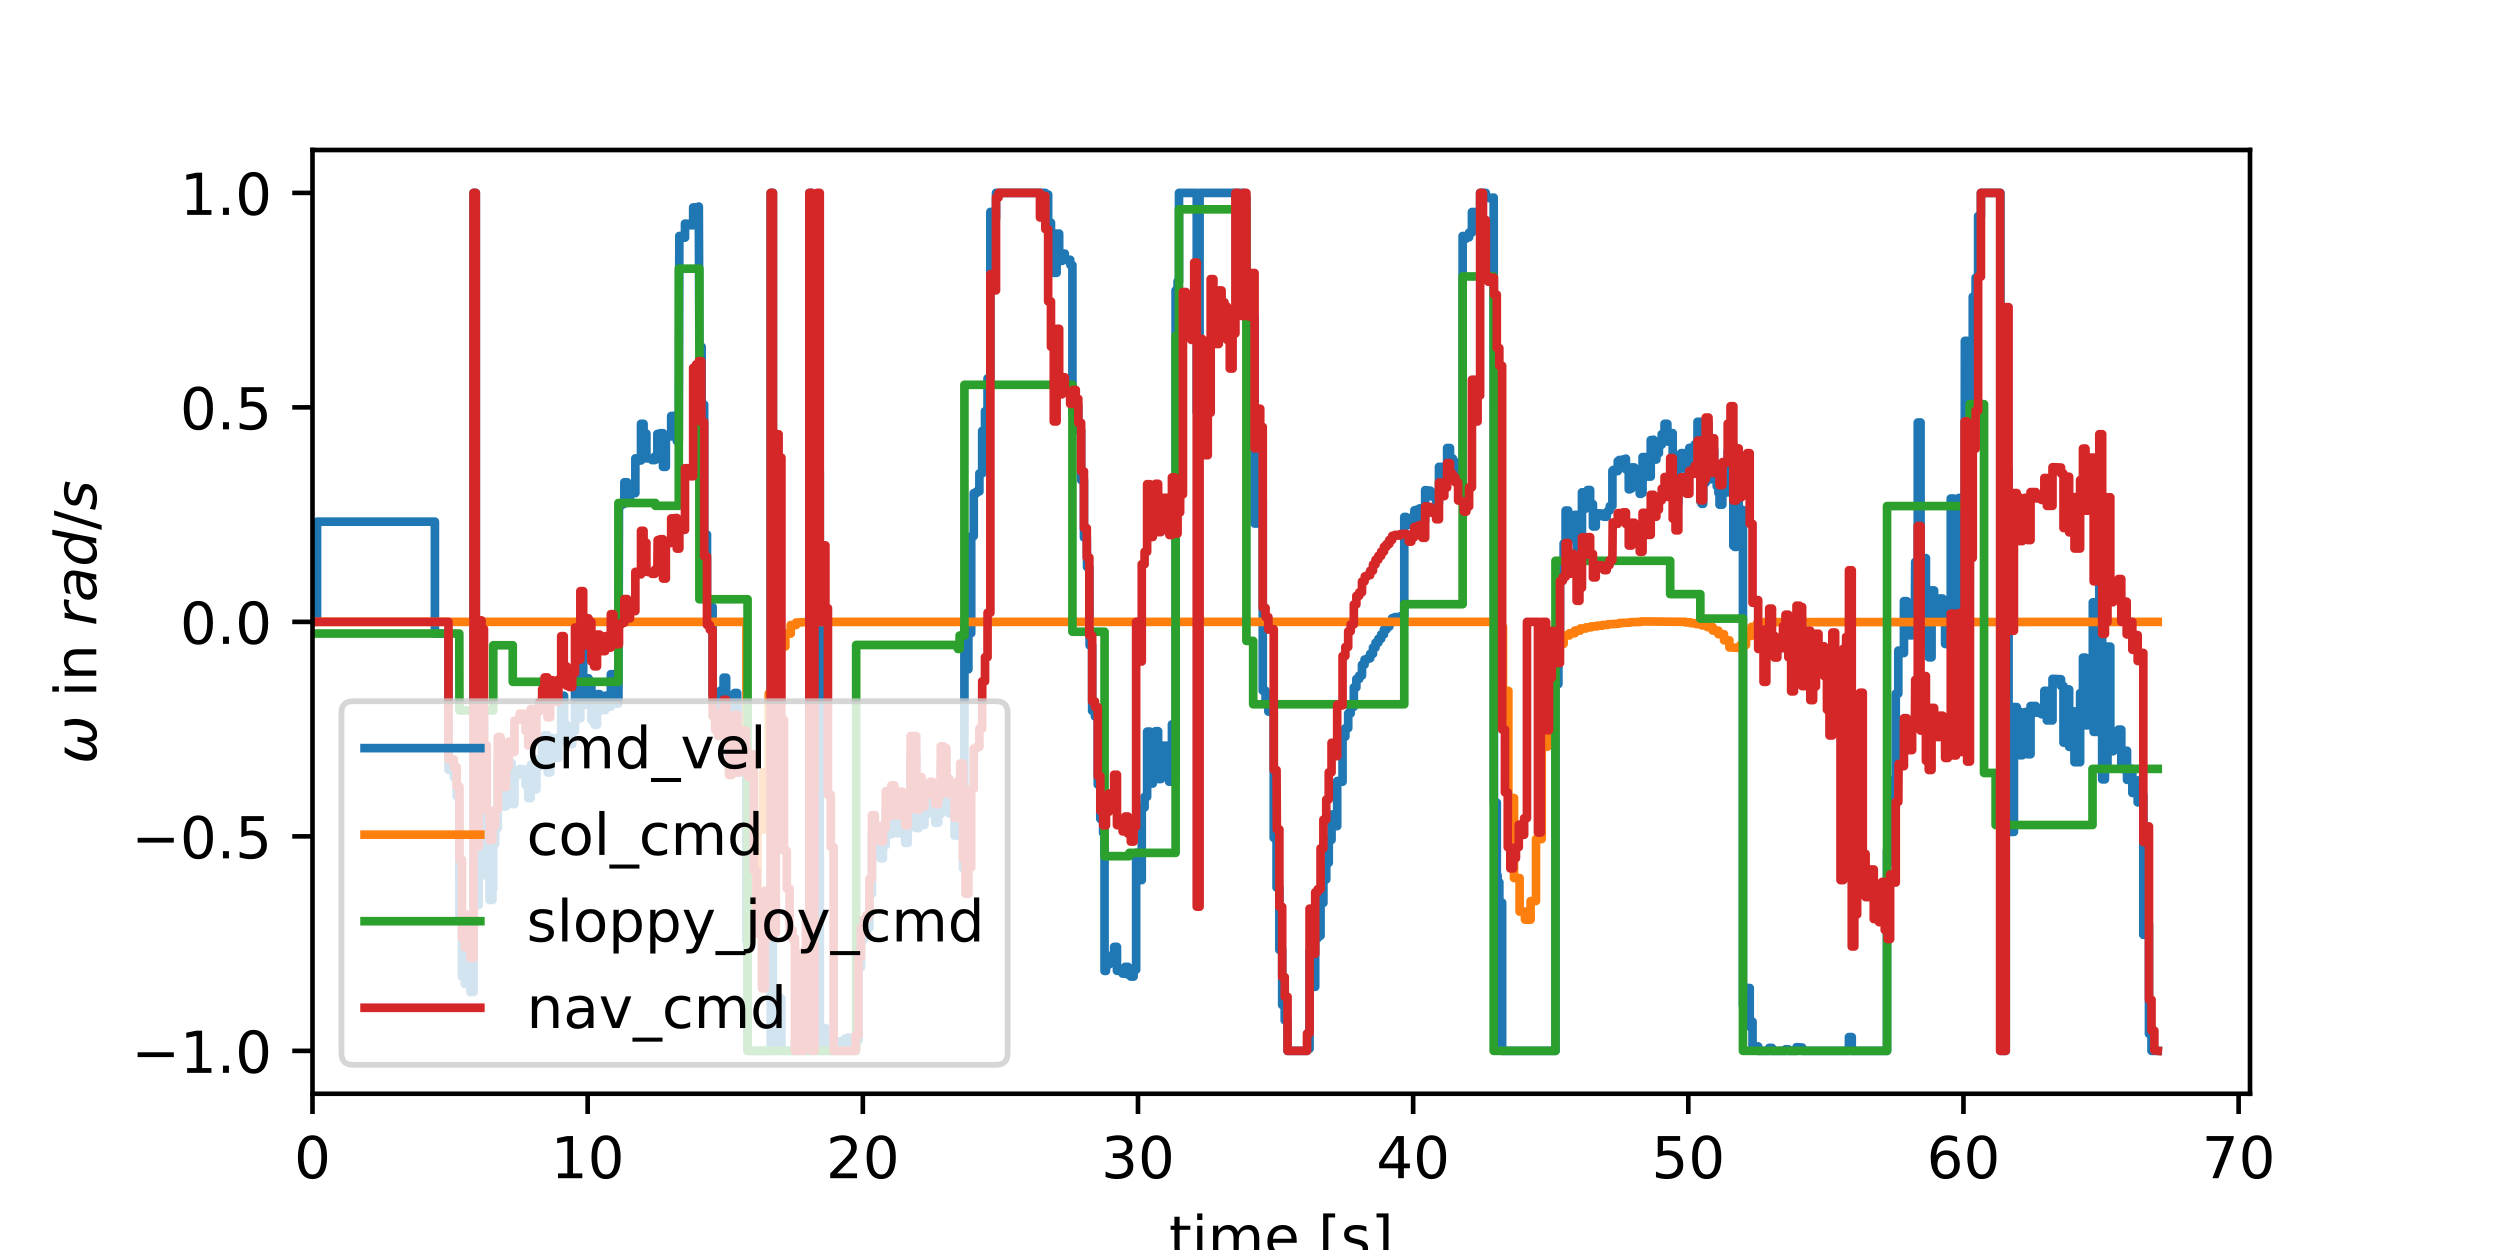<?xml version="1.0" encoding="utf-8" standalone="no"?>
<!DOCTYPE svg PUBLIC "-//W3C//DTD SVG 1.1//EN"
  "http://www.w3.org/Graphics/SVG/1.1/DTD/svg11.dtd">
<!-- Created with matplotlib (http://matplotlib.org/) -->
<svg height="216pt" version="1.1" viewBox="0 0 432 216" width="432pt" xmlns="http://www.w3.org/2000/svg" xmlns:xlink="http://www.w3.org/1999/xlink">
 <defs>
  <style type="text/css">
*{stroke-linecap:butt;stroke-linejoin:round;}
  </style>
 </defs>
 <g id="figure_1">
  <g id="patch_1">
   <path d="M 0 216 
L 432 216 
L 432 0 
L 0 0 
z
" style="fill:#ffffff;"/>
  </g>
  <g id="axes_1">
   <g id="patch_2">
    <path d="M 54 189 
L 388.8 189 
L 388.8 25.92 
L 54 25.92 
z
" style="fill:#ffffff;"/>
   </g>
   <g id="matplotlib.axis_1">
    <g id="xtick_1">
     <g id="line2d_1">
      <defs>
       <path d="M 0 0 
L 0 3.5 
" id="mcc5c72898a" style="stroke:#000000;stroke-width:0.8;"/>
      </defs>
      <g>
       <use style="stroke:#000000;stroke-width:0.8;" x="54" xlink:href="#mcc5c72898a" y="189"/>
      </g>
     </g>
     <g id="text_1">
      <!-- 0 -->
      <defs>
       <path d="M 31.781 66.406 
Q 24.172 66.406 20.328 58.906 
Q 16.5 51.422 16.5 36.375 
Q 16.5 21.391 20.328 13.891 
Q 24.172 6.391 31.781 6.391 
Q 39.453 6.391 43.281 13.891 
Q 47.125 21.391 47.125 36.375 
Q 47.125 51.422 43.281 58.906 
Q 39.453 66.406 31.781 66.406 
z
M 31.781 74.219 
Q 44.047 74.219 50.516 64.516 
Q 56.984 54.828 56.984 36.375 
Q 56.984 17.969 50.516 8.266 
Q 44.047 -1.422 31.781 -1.422 
Q 19.531 -1.422 13.062 8.266 
Q 6.594 17.969 6.594 36.375 
Q 6.594 54.828 13.062 64.516 
Q 19.531 74.219 31.781 74.219 
z
" id="DejaVuSans-30"/>
      </defs>
      <g transform="translate(50.819 203.598)scale(0.1 -0.1)">
       <use xlink:href="#DejaVuSans-30"/>
      </g>
     </g>
    </g>
    <g id="xtick_2">
     <g id="line2d_2">
      <g>
       <use style="stroke:#000000;stroke-width:0.8;" x="101.548" xlink:href="#mcc5c72898a" y="189"/>
      </g>
     </g>
     <g id="text_2">
      <!-- 10 -->
      <defs>
       <path d="M 12.406 8.297 
L 28.516 8.297 
L 28.516 63.922 
L 10.984 60.406 
L 10.984 69.391 
L 28.422 72.906 
L 38.281 72.906 
L 38.281 8.297 
L 54.391 8.297 
L 54.391 0 
L 12.406 0 
z
" id="DejaVuSans-31"/>
      </defs>
      <g transform="translate(95.185 203.598)scale(0.1 -0.1)">
       <use xlink:href="#DejaVuSans-31"/>
       <use x="63.623" xlink:href="#DejaVuSans-30"/>
      </g>
     </g>
    </g>
    <g id="xtick_3">
     <g id="line2d_3">
      <g>
       <use style="stroke:#000000;stroke-width:0.8;" x="149.096" xlink:href="#mcc5c72898a" y="189"/>
      </g>
     </g>
     <g id="text_3">
      <!-- 20 -->
      <defs>
       <path d="M 19.188 8.297 
L 53.609 8.297 
L 53.609 0 
L 7.328 0 
L 7.328 8.297 
Q 12.938 14.109 22.625 23.891 
Q 32.328 33.688 34.812 36.531 
Q 39.547 41.844 41.422 45.531 
Q 43.312 49.219 43.312 52.781 
Q 43.312 58.594 39.234 62.25 
Q 35.156 65.922 28.609 65.922 
Q 23.969 65.922 18.812 64.312 
Q 13.672 62.703 7.812 59.422 
L 7.812 69.391 
Q 13.766 71.781 18.938 73 
Q 24.125 74.219 28.422 74.219 
Q 39.75 74.219 46.484 68.547 
Q 53.219 62.891 53.219 53.422 
Q 53.219 48.922 51.531 44.891 
Q 49.859 40.875 45.406 35.406 
Q 44.188 33.984 37.641 27.219 
Q 31.109 20.453 19.188 8.297 
z
" id="DejaVuSans-32"/>
      </defs>
      <g transform="translate(142.733 203.598)scale(0.1 -0.1)">
       <use xlink:href="#DejaVuSans-32"/>
       <use x="63.623" xlink:href="#DejaVuSans-30"/>
      </g>
     </g>
    </g>
    <g id="xtick_4">
     <g id="line2d_4">
      <g>
       <use style="stroke:#000000;stroke-width:0.8;" x="196.644" xlink:href="#mcc5c72898a" y="189"/>
      </g>
     </g>
     <g id="text_4">
      <!-- 30 -->
      <defs>
       <path d="M 40.578 39.312 
Q 47.656 37.797 51.625 33 
Q 55.609 28.219 55.609 21.188 
Q 55.609 10.406 48.188 4.484 
Q 40.766 -1.422 27.094 -1.422 
Q 22.516 -1.422 17.656 -0.516 
Q 12.797 0.391 7.625 2.203 
L 7.625 11.719 
Q 11.719 9.328 16.594 8.109 
Q 21.484 6.891 26.812 6.891 
Q 36.078 6.891 40.938 10.547 
Q 45.797 14.203 45.797 21.188 
Q 45.797 27.641 41.281 31.266 
Q 36.766 34.906 28.719 34.906 
L 20.219 34.906 
L 20.219 43.016 
L 29.109 43.016 
Q 36.375 43.016 40.234 45.922 
Q 44.094 48.828 44.094 54.297 
Q 44.094 59.906 40.109 62.906 
Q 36.141 65.922 28.719 65.922 
Q 24.656 65.922 20.016 65.031 
Q 15.375 64.156 9.812 62.312 
L 9.812 71.094 
Q 15.438 72.656 20.344 73.438 
Q 25.25 74.219 29.594 74.219 
Q 40.828 74.219 47.359 69.109 
Q 53.906 64.016 53.906 55.328 
Q 53.906 49.266 50.438 45.094 
Q 46.969 40.922 40.578 39.312 
z
" id="DejaVuSans-33"/>
      </defs>
      <g transform="translate(190.281 203.598)scale(0.1 -0.1)">
       <use xlink:href="#DejaVuSans-33"/>
       <use x="63.623" xlink:href="#DejaVuSans-30"/>
      </g>
     </g>
    </g>
    <g id="xtick_5">
     <g id="line2d_5">
      <g>
       <use style="stroke:#000000;stroke-width:0.8;" x="244.192" xlink:href="#mcc5c72898a" y="189"/>
      </g>
     </g>
     <g id="text_5">
      <!-- 40 -->
      <defs>
       <path d="M 37.797 64.312 
L 12.891 25.391 
L 37.797 25.391 
z
M 35.203 72.906 
L 47.609 72.906 
L 47.609 25.391 
L 58.016 25.391 
L 58.016 17.188 
L 47.609 17.188 
L 47.609 0 
L 37.797 0 
L 37.797 17.188 
L 4.891 17.188 
L 4.891 26.703 
z
" id="DejaVuSans-34"/>
      </defs>
      <g transform="translate(237.829 203.598)scale(0.1 -0.1)">
       <use xlink:href="#DejaVuSans-34"/>
       <use x="63.623" xlink:href="#DejaVuSans-30"/>
      </g>
     </g>
    </g>
    <g id="xtick_6">
     <g id="line2d_6">
      <g>
       <use style="stroke:#000000;stroke-width:0.8;" x="291.739" xlink:href="#mcc5c72898a" y="189"/>
      </g>
     </g>
     <g id="text_6">
      <!-- 50 -->
      <defs>
       <path d="M 10.797 72.906 
L 49.516 72.906 
L 49.516 64.594 
L 19.828 64.594 
L 19.828 46.734 
Q 21.969 47.469 24.109 47.828 
Q 26.266 48.188 28.422 48.188 
Q 40.625 48.188 47.75 41.5 
Q 54.891 34.812 54.891 23.391 
Q 54.891 11.625 47.562 5.094 
Q 40.234 -1.422 26.906 -1.422 
Q 22.312 -1.422 17.547 -0.641 
Q 12.797 0.141 7.719 1.703 
L 7.719 11.625 
Q 12.109 9.234 16.797 8.062 
Q 21.484 6.891 26.703 6.891 
Q 35.156 6.891 40.078 11.328 
Q 45.016 15.766 45.016 23.391 
Q 45.016 31 40.078 35.438 
Q 35.156 39.891 26.703 39.891 
Q 22.75 39.891 18.812 39.016 
Q 14.891 38.141 10.797 36.281 
z
" id="DejaVuSans-35"/>
      </defs>
      <g transform="translate(285.377 203.598)scale(0.1 -0.1)">
       <use xlink:href="#DejaVuSans-35"/>
       <use x="63.623" xlink:href="#DejaVuSans-30"/>
      </g>
     </g>
    </g>
    <g id="xtick_7">
     <g id="line2d_7">
      <g>
       <use style="stroke:#000000;stroke-width:0.8;" x="339.287" xlink:href="#mcc5c72898a" y="189"/>
      </g>
     </g>
     <g id="text_7">
      <!-- 60 -->
      <defs>
       <path d="M 33.016 40.375 
Q 26.375 40.375 22.484 35.828 
Q 18.609 31.297 18.609 23.391 
Q 18.609 15.531 22.484 10.953 
Q 26.375 6.391 33.016 6.391 
Q 39.656 6.391 43.531 10.953 
Q 47.406 15.531 47.406 23.391 
Q 47.406 31.297 43.531 35.828 
Q 39.656 40.375 33.016 40.375 
z
M 52.594 71.297 
L 52.594 62.312 
Q 48.875 64.062 45.094 64.984 
Q 41.312 65.922 37.594 65.922 
Q 27.828 65.922 22.672 59.328 
Q 17.531 52.734 16.797 39.406 
Q 19.672 43.656 24.016 45.922 
Q 28.375 48.188 33.594 48.188 
Q 44.578 48.188 50.953 41.516 
Q 57.328 34.859 57.328 23.391 
Q 57.328 12.156 50.688 5.359 
Q 44.047 -1.422 33.016 -1.422 
Q 20.359 -1.422 13.672 8.266 
Q 6.984 17.969 6.984 36.375 
Q 6.984 53.656 15.188 63.938 
Q 23.391 74.219 37.203 74.219 
Q 40.922 74.219 44.703 73.484 
Q 48.484 72.75 52.594 71.297 
z
" id="DejaVuSans-36"/>
      </defs>
      <g transform="translate(332.925 203.598)scale(0.1 -0.1)">
       <use xlink:href="#DejaVuSans-36"/>
       <use x="63.623" xlink:href="#DejaVuSans-30"/>
      </g>
     </g>
    </g>
    <g id="xtick_8">
     <g id="line2d_8">
      <g>
       <use style="stroke:#000000;stroke-width:0.8;" x="386.835" xlink:href="#mcc5c72898a" y="189"/>
      </g>
     </g>
     <g id="text_8">
      <!-- 70 -->
      <defs>
       <path d="M 8.203 72.906 
L 55.078 72.906 
L 55.078 68.703 
L 28.609 0 
L 18.312 0 
L 43.219 64.594 
L 8.203 64.594 
z
" id="DejaVuSans-37"/>
      </defs>
      <g transform="translate(380.473 203.598)scale(0.1 -0.1)">
       <use xlink:href="#DejaVuSans-37"/>
       <use x="63.623" xlink:href="#DejaVuSans-30"/>
      </g>
     </g>
    </g>
    <g id="text_9">
     <!-- time [s] -->
     <defs>
      <path d="M 18.312 70.219 
L 18.312 54.688 
L 36.812 54.688 
L 36.812 47.703 
L 18.312 47.703 
L 18.312 18.016 
Q 18.312 11.328 20.141 9.422 
Q 21.969 7.516 27.594 7.516 
L 36.812 7.516 
L 36.812 0 
L 27.594 0 
Q 17.188 0 13.234 3.875 
Q 9.281 7.766 9.281 18.016 
L 9.281 47.703 
L 2.688 47.703 
L 2.688 54.688 
L 9.281 54.688 
L 9.281 70.219 
z
" id="DejaVuSans-74"/>
      <path d="M 9.422 54.688 
L 18.406 54.688 
L 18.406 0 
L 9.422 0 
z
M 9.422 75.984 
L 18.406 75.984 
L 18.406 64.594 
L 9.422 64.594 
z
" id="DejaVuSans-69"/>
      <path d="M 52 44.188 
Q 55.375 50.25 60.062 53.125 
Q 64.75 56 71.094 56 
Q 79.641 56 84.281 50.016 
Q 88.922 44.047 88.922 33.016 
L 88.922 0 
L 79.891 0 
L 79.891 32.719 
Q 79.891 40.578 77.094 44.375 
Q 74.312 48.188 68.609 48.188 
Q 61.625 48.188 57.562 43.547 
Q 53.516 38.922 53.516 30.906 
L 53.516 0 
L 44.484 0 
L 44.484 32.719 
Q 44.484 40.625 41.703 44.406 
Q 38.922 48.188 33.109 48.188 
Q 26.219 48.188 22.156 43.531 
Q 18.109 38.875 18.109 30.906 
L 18.109 0 
L 9.078 0 
L 9.078 54.688 
L 18.109 54.688 
L 18.109 46.188 
Q 21.188 51.219 25.484 53.609 
Q 29.781 56 35.688 56 
Q 41.656 56 45.828 52.969 
Q 50 49.953 52 44.188 
z
" id="DejaVuSans-6d"/>
      <path d="M 56.203 29.594 
L 56.203 25.203 
L 14.891 25.203 
Q 15.484 15.922 20.484 11.062 
Q 25.484 6.203 34.422 6.203 
Q 39.594 6.203 44.453 7.469 
Q 49.312 8.734 54.109 11.281 
L 54.109 2.781 
Q 49.266 0.734 44.188 -0.344 
Q 39.109 -1.422 33.891 -1.422 
Q 20.797 -1.422 13.156 6.188 
Q 5.516 13.812 5.516 26.812 
Q 5.516 40.234 12.766 48.109 
Q 20.016 56 32.328 56 
Q 43.359 56 49.781 48.891 
Q 56.203 41.797 56.203 29.594 
z
M 47.219 32.234 
Q 47.125 39.594 43.094 43.984 
Q 39.062 48.391 32.422 48.391 
Q 24.906 48.391 20.391 44.141 
Q 15.875 39.891 15.188 32.172 
z
" id="DejaVuSans-65"/>
      <path id="DejaVuSans-20"/>
      <path d="M 8.594 75.984 
L 29.297 75.984 
L 29.297 69 
L 17.578 69 
L 17.578 -6.203 
L 29.297 -6.203 
L 29.297 -13.188 
L 8.594 -13.188 
z
" id="DejaVuSans-5b"/>
      <path d="M 44.281 53.078 
L 44.281 44.578 
Q 40.484 46.531 36.375 47.5 
Q 32.281 48.484 27.875 48.484 
Q 21.188 48.484 17.844 46.438 
Q 14.5 44.391 14.5 40.281 
Q 14.5 37.156 16.891 35.375 
Q 19.281 33.594 26.516 31.984 
L 29.594 31.297 
Q 39.156 29.25 43.188 25.516 
Q 47.219 21.781 47.219 15.094 
Q 47.219 7.469 41.188 3.016 
Q 35.156 -1.422 24.609 -1.422 
Q 20.219 -1.422 15.453 -0.562 
Q 10.688 0.297 5.422 2 
L 5.422 11.281 
Q 10.406 8.688 15.234 7.391 
Q 20.062 6.109 24.812 6.109 
Q 31.156 6.109 34.562 8.281 
Q 37.984 10.453 37.984 14.406 
Q 37.984 18.062 35.516 20.016 
Q 33.062 21.969 24.703 23.781 
L 21.578 24.516 
Q 13.234 26.266 9.516 29.906 
Q 5.812 33.547 5.812 39.891 
Q 5.812 47.609 11.281 51.797 
Q 16.75 56 26.812 56 
Q 31.781 56 36.172 55.266 
Q 40.578 54.547 44.281 53.078 
z
" id="DejaVuSans-73"/>
      <path d="M 30.422 75.984 
L 30.422 -13.188 
L 9.719 -13.188 
L 9.719 -6.203 
L 21.391 -6.203 
L 21.391 69 
L 9.719 69 
L 9.719 75.984 
z
" id="DejaVuSans-5d"/>
     </defs>
     <g transform="translate(202.009 217.277)scale(0.1 -0.1)">
      <use xlink:href="#DejaVuSans-74"/>
      <use x="39.209" xlink:href="#DejaVuSans-69"/>
      <use x="66.992" xlink:href="#DejaVuSans-6d"/>
      <use x="164.404" xlink:href="#DejaVuSans-65"/>
      <use x="225.928" xlink:href="#DejaVuSans-20"/>
      <use x="257.715" xlink:href="#DejaVuSans-5b"/>
      <use x="296.729" xlink:href="#DejaVuSans-73"/>
      <use x="348.828" xlink:href="#DejaVuSans-5d"/>
     </g>
    </g>
   </g>
   <g id="matplotlib.axis_2">
    <g id="ytick_1">
     <g id="line2d_9">
      <defs>
       <path d="M 0 0 
L -3.5 0 
" id="m7648b3dbbe" style="stroke:#000000;stroke-width:0.8;"/>
      </defs>
      <g>
       <use style="stroke:#000000;stroke-width:0.8;" x="54" xlink:href="#m7648b3dbbe" y="181.587"/>
      </g>
     </g>
     <g id="text_10">
      <!-- −1.0 -->
      <defs>
       <path d="M 10.594 35.5 
L 73.188 35.5 
L 73.188 27.203 
L 10.594 27.203 
z
" id="DejaVuSans-2212"/>
       <path d="M 10.688 12.406 
L 21 12.406 
L 21 0 
L 10.688 0 
z
" id="DejaVuSans-2e"/>
      </defs>
      <g transform="translate(22.717 185.386)scale(0.1 -0.1)">
       <use xlink:href="#DejaVuSans-2212"/>
       <use x="83.789" xlink:href="#DejaVuSans-31"/>
       <use x="147.412" xlink:href="#DejaVuSans-2e"/>
       <use x="179.199" xlink:href="#DejaVuSans-30"/>
      </g>
     </g>
    </g>
    <g id="ytick_2">
     <g id="line2d_10">
      <g>
       <use style="stroke:#000000;stroke-width:0.8;" x="54" xlink:href="#m7648b3dbbe" y="144.524"/>
      </g>
     </g>
     <g id="text_11">
      <!-- −0.5 -->
      <g transform="translate(22.717 148.323)scale(0.1 -0.1)">
       <use xlink:href="#DejaVuSans-2212"/>
       <use x="83.789" xlink:href="#DejaVuSans-30"/>
       <use x="147.412" xlink:href="#DejaVuSans-2e"/>
       <use x="179.199" xlink:href="#DejaVuSans-35"/>
      </g>
     </g>
    </g>
    <g id="ytick_3">
     <g id="line2d_11">
      <g>
       <use style="stroke:#000000;stroke-width:0.8;" x="54" xlink:href="#m7648b3dbbe" y="107.46"/>
      </g>
     </g>
     <g id="text_12">
      <!-- 0.0 -->
      <g transform="translate(31.097 111.259)scale(0.1 -0.1)">
       <use xlink:href="#DejaVuSans-30"/>
       <use x="63.623" xlink:href="#DejaVuSans-2e"/>
       <use x="95.41" xlink:href="#DejaVuSans-30"/>
      </g>
     </g>
    </g>
    <g id="ytick_4">
     <g id="line2d_12">
      <g>
       <use style="stroke:#000000;stroke-width:0.8;" x="54" xlink:href="#m7648b3dbbe" y="70.396"/>
      </g>
     </g>
     <g id="text_13">
      <!-- 0.5 -->
      <g transform="translate(31.097 74.196)scale(0.1 -0.1)">
       <use xlink:href="#DejaVuSans-30"/>
       <use x="63.623" xlink:href="#DejaVuSans-2e"/>
       <use x="95.41" xlink:href="#DejaVuSans-35"/>
      </g>
     </g>
    </g>
    <g id="ytick_5">
     <g id="line2d_13">
      <g>
       <use style="stroke:#000000;stroke-width:0.8;" x="54" xlink:href="#m7648b3dbbe" y="33.333"/>
      </g>
     </g>
     <g id="text_14">
      <!-- 1.0 -->
      <g transform="translate(31.097 37.132)scale(0.1 -0.1)">
       <use xlink:href="#DejaVuSans-31"/>
       <use x="63.623" xlink:href="#DejaVuSans-2e"/>
       <use x="95.41" xlink:href="#DejaVuSans-30"/>
      </g>
     </g>
    </g>
    <g id="text_15">
     <!-- $\omega$ in $rad/s$ -->
     <defs>
      <path d="M 21.391 -1.422 
Q 1.125 -1.422 6.781 27.594 
Q 8.984 39.062 19.625 54.688 
L 29.297 54.688 
Q 19.234 39.062 17 27.344 
Q 12.797 6.203 23.734 6.203 
Q 33.844 6.203 38.719 32.469 
L 47.016 32.469 
Q 41.703 6.062 51.812 6.203 
Q 62.703 6.297 66.797 27.344 
Q 69.047 39.062 65.141 54.688 
L 74.812 54.688 
Q 79.297 39.062 77.094 27.594 
Q 71.531 -1.469 51.219 -1.422 
Q 37.938 -1.375 39.109 13.188 
Q 34.281 -1.422 21.391 -1.422 
z
" id="DejaVuSans-Oblique-3c9"/>
      <path d="M 54.891 33.016 
L 54.891 0 
L 45.906 0 
L 45.906 32.719 
Q 45.906 40.484 42.875 44.328 
Q 39.844 48.188 33.797 48.188 
Q 26.516 48.188 22.312 43.547 
Q 18.109 38.922 18.109 30.906 
L 18.109 0 
L 9.078 0 
L 9.078 54.688 
L 18.109 54.688 
L 18.109 46.188 
Q 21.344 51.125 25.703 53.562 
Q 30.078 56 35.797 56 
Q 45.219 56 50.047 50.172 
Q 54.891 44.344 54.891 33.016 
z
" id="DejaVuSans-6e"/>
      <path d="M 44.578 46.391 
Q 43.219 47.125 41.453 47.516 
Q 39.703 47.906 37.703 47.906 
Q 30.516 47.906 25.141 42.453 
Q 19.781 37.016 18.016 27.875 
L 12.5 0 
L 3.516 0 
L 14.203 54.688 
L 23.188 54.688 
L 21.484 46.188 
Q 25.047 50.922 30 53.453 
Q 34.969 56 40.578 56 
Q 42.047 56 43.453 55.828 
Q 44.875 55.672 46.297 55.281 
z
" id="DejaVuSans-Oblique-72"/>
      <path d="M 53.719 31.203 
L 47.609 0 
L 38.625 0 
L 40.281 8.297 
Q 36.328 3.422 31.266 1 
Q 26.219 -1.422 20.016 -1.422 
Q 13.031 -1.422 8.562 2.844 
Q 4.109 7.125 4.109 13.812 
Q 4.109 23.391 11.75 28.953 
Q 19.391 34.516 32.812 34.516 
L 45.312 34.516 
L 45.797 36.922 
Q 45.906 37.312 45.953 37.766 
Q 46 38.234 46 39.203 
Q 46 43.562 42.453 45.969 
Q 38.922 48.391 32.516 48.391 
Q 28.125 48.391 23.5 47.266 
Q 18.891 46.141 14.016 43.891 
L 15.578 52.203 
Q 20.656 54.109 25.516 55.047 
Q 30.375 56 34.906 56 
Q 44.578 56 49.625 51.797 
Q 54.688 47.609 54.688 39.594 
Q 54.688 37.984 54.438 35.812 
Q 54.203 33.641 53.719 31.203 
z
M 44 27.484 
L 35.016 27.484 
Q 23.969 27.484 18.672 24.531 
Q 13.375 21.578 13.375 15.375 
Q 13.375 11.078 16.078 8.641 
Q 18.797 6.203 23.578 6.203 
Q 30.906 6.203 36.375 11.453 
Q 41.844 16.703 43.609 25.484 
z
" id="DejaVuSans-Oblique-61"/>
      <path d="M 41.797 8.203 
Q 38.188 3.469 33.25 1.016 
Q 28.328 -1.422 22.312 -1.422 
Q 14.109 -1.422 9.344 4.172 
Q 4.594 9.766 4.594 19.484 
Q 4.594 27.594 7.469 34.938 
Q 10.359 42.281 15.828 48.094 
Q 19.438 51.953 23.969 53.969 
Q 28.516 56 33.5 56 
Q 38.766 56 42.797 53.453 
Q 46.828 50.922 49.031 46.188 
L 54.891 75.984 
L 63.922 75.984 
L 49.125 0 
L 40.094 0 
z
M 13.922 21.094 
Q 13.922 14.016 17.109 10.062 
Q 20.312 6.109 25.984 6.109 
Q 30.172 6.109 33.766 8.125 
Q 37.359 10.156 40.094 14.109 
Q 42.969 18.219 44.625 23.578 
Q 46.297 28.953 46.297 34.188 
Q 46.297 40.969 43.094 44.766 
Q 39.891 48.578 34.281 48.578 
Q 30.031 48.578 26.359 46.578 
Q 22.703 44.578 20.125 40.828 
Q 17.281 36.766 15.594 31.391 
Q 13.922 26.031 13.922 21.094 
z
" id="DejaVuSans-Oblique-64"/>
      <path d="M 25.391 72.906 
L 33.688 72.906 
L 8.297 -9.281 
L 0 -9.281 
z
" id="DejaVuSans-2f"/>
      <path d="M 50 53.078 
L 48.297 44.578 
Q 44.734 46.531 40.766 47.5 
Q 36.812 48.484 32.625 48.484 
Q 25.531 48.484 21.453 46.062 
Q 17.391 43.656 17.391 39.5 
Q 17.391 34.672 26.859 32.078 
Q 27.594 31.891 27.938 31.781 
L 30.812 30.906 
Q 39.797 28.422 42.797 25.688 
Q 45.797 22.953 45.797 18.219 
Q 45.797 9.516 38.891 4.047 
Q 31.984 -1.422 20.797 -1.422 
Q 16.453 -1.422 11.672 -0.578 
Q 6.891 0.25 1.125 2 
L 2.875 11.281 
Q 7.812 8.734 12.594 7.422 
Q 17.391 6.109 21.781 6.109 
Q 28.375 6.109 32.5 8.938 
Q 36.625 11.766 36.625 16.109 
Q 36.625 20.797 25.781 23.688 
L 24.859 23.922 
L 21.781 24.703 
Q 14.938 26.516 11.766 29.469 
Q 8.594 32.422 8.594 37.016 
Q 8.594 45.75 15.156 50.875 
Q 21.734 56 33.016 56 
Q 37.453 56 41.672 55.266 
Q 45.906 54.547 50 53.078 
z
" id="DejaVuSans-Oblique-73"/>
     </defs>
     <g transform="translate(16.637 132.01)rotate(-90)scale(0.1 -0.1)">
      <use transform="translate(0 0.016)" xlink:href="#DejaVuSans-Oblique-3c9"/>
      <use transform="translate(83.74 0.016)" xlink:href="#DejaVuSans-20"/>
      <use transform="translate(115.527 0.016)" xlink:href="#DejaVuSans-69"/>
      <use transform="translate(143.311 0.016)" xlink:href="#DejaVuSans-6e"/>
      <use transform="translate(206.689 0.016)" xlink:href="#DejaVuSans-20"/>
      <use transform="translate(238.477 0.016)" xlink:href="#DejaVuSans-Oblique-72"/>
      <use transform="translate(279.59 0.016)" xlink:href="#DejaVuSans-Oblique-61"/>
      <use transform="translate(340.869 0.016)" xlink:href="#DejaVuSans-Oblique-64"/>
      <use transform="translate(404.346 0.016)" xlink:href="#DejaVuSans-2f"/>
      <use transform="translate(438.037 0.016)" xlink:href="#DejaVuSans-Oblique-73"/>
     </g>
    </g>
   </g>
   <g id="line2d_14">
    <path clip-path="url(#p83b413df34)" d="M 54 107.46 
L 54.78 107.46 
L 54.78 90.144 
L 54.878 90.144 
L 75.152 90.144 
L 75.152 109.471 
L 75.249 109.471 
L 77.494 109.471 
L 77.494 133.014 
L 77.592 133.014 
L 78.419 133.016 
L 78.419 134.328 
L 78.517 134.328 
L 78.912 134.328 
L 78.912 137.592 
L 79.003 137.592 
L 79.366 137.592 
L 79.391 158.219 
L 79.439 158.219 
L 79.829 158.219 
L 79.829 168.782 
L 79.926 168.782 
L 80.316 168.782 
L 80.316 170.008 
L 80.413 170.008 
L 80.803 170.008 
L 80.803 165.668 
L 80.901 165.668 
L 81.292 165.668 
L 81.292 171.426 
L 81.39 171.426 
L 81.828 171.426 
L 81.828 33.333 
L 81.925 33.333 
L 82.217 33.333 
L 82.217 156.393 
L 82.315 156.393 
L 82.706 156.393 
L 82.706 122.524 
L 82.804 122.524 
L 83.206 122.524 
L 83.206 123.923 
L 83.29 123.923 
L 83.631 123.923 
L 83.631 141.986 
L 83.728 141.986 
L 84.117 141.986 
L 84.117 151.416 
L 84.215 151.416 
L 84.606 151.416 
L 84.606 155.521 
L 84.703 155.521 
L 85.092 155.521 
L 85.092 153.571 
L 85.19 153.571 
L 85.238 153.571 
L 85.238 145.819 
L 85.335 145.819 
L 85.579 145.819 
L 85.579 143.101 
L 85.676 143.101 
L 86.017 143.101 
L 86.017 131.047 
L 86.114 131.047 
L 86.504 131.047 
L 86.504 132.617 
L 86.602 132.617 
L 86.993 132.617 
L 86.993 139.355 
L 87.09 139.355 
L 87.433 139.355 
L 87.433 135.969 
L 87.531 135.969 
L 87.92 135.969 
L 87.92 131.806 
L 88.017 131.806 
L 88.407 131.806 
L 88.407 133.553 
L 88.505 133.553 
L 88.602 133.553 
L 88.602 138.946 
L 88.7 138.946 
L 88.895 138.946 
L 88.895 134.008 
L 88.992 134.008 
L 89.382 134.008 
L 89.382 133.845 
L 89.48 133.845 
L 89.821 133.845 
L 89.821 132.877 
L 89.918 132.877 
L 90.812 132.956 
L 90.812 135.656 
L 90.89 135.656 
L 91.279 135.656 
L 91.279 137.924 
L 91.376 137.924 
L 91.717 137.924 
L 91.717 132.153 
L 91.814 132.153 
L 92.206 132.153 
L 92.206 136.403 
L 92.303 136.403 
L 92.693 136.403 
L 92.693 132.535 
L 92.79 132.535 
L 93.18 132.535 
L 93.18 131.076 
L 93.278 131.076 
L 93.686 131.076 
L 93.686 128.947 
L 93.764 128.947 
L 94.105 128.947 
L 94.105 127.047 
L 94.203 127.047 
L 94.592 127.047 
L 94.641 133.483 
L 94.69 133.483 
L 95.079 133.483 
L 95.079 127.509 
L 95.177 127.509 
L 95.517 127.509 
L 95.517 129.888 
L 95.614 129.888 
L 96.004 129.888 
L 96.004 130.939 
L 96.101 130.939 
L 96.491 130.939 
L 96.491 127.399 
L 96.588 127.399 
L 96.977 127.399 
L 96.977 120.223 
L 97.076 120.223 
L 97.468 120.223 
L 97.468 125.218 
L 97.563 125.218 
L 97.904 125.218 
L 97.904 128.397 
L 98.001 128.397 
L 98.389 128.397 
L 98.389 128.599 
L 98.487 128.599 
L 98.876 128.599 
L 98.876 126.34 
L 98.974 126.34 
L 99.362 126.34 
L 99.362 118.777 
L 99.46 118.777 
L 99.801 118.777 
L 99.801 124.14 
L 99.898 124.14 
L 100.287 124.14 
L 100.287 112.558 
L 100.385 112.558 
L 100.775 112.558 
L 100.775 121.771 
L 100.874 121.771 
L 101.263 121.771 
L 101.263 117.208 
L 101.361 117.208 
L 101.701 117.208 
L 101.701 117.814 
L 101.799 117.814 
L 102.188 117.814 
L 102.188 124.434 
L 102.286 124.434 
L 102.676 124.434 
L 102.725 125.234 
L 102.773 125.234 
L 103.163 125.234 
L 103.163 119.945 
L 103.26 119.945 
L 103.601 119.945 
L 103.601 122.178 
L 103.699 122.178 
L 104.088 122.178 
L 104.088 122.719 
L 104.186 122.719 
L 104.574 122.719 
L 104.574 120.222 
L 104.672 120.222 
L 105.06 120.222 
L 105.06 122.132 
L 105.157 122.132 
L 105.549 122.132 
L 105.549 116.504 
L 105.645 116.504 
L 105.986 116.504 
L 105.986 120.543 
L 106.083 120.543 
L 106.474 120.543 
L 106.474 121.576 
L 106.571 121.576 
L 106.863 121.576 
L 106.96 87.297 
L 107.453 87.297 
L 107.453 87.052 
L 107.55 87.052 
L 107.89 87.052 
L 107.89 83.336 
L 107.988 83.336 
L 108.377 83.336 
L 108.377 86.366 
L 108.475 86.366 
L 108.864 86.366 
L 108.864 84.047 
L 108.962 84.047 
L 109.355 84.047 
L 109.355 85.213 
L 109.448 85.213 
L 109.789 85.213 
L 109.789 79.208 
L 109.887 79.208 
L 110.279 79.208 
L 110.279 79.575 
L 110.376 79.575 
L 110.766 79.575 
L 110.766 73.237 
L 110.864 73.237 
L 111.206 73.237 
L 111.206 74.928 
L 111.303 74.928 
L 111.693 74.928 
L 111.693 79.212 
L 111.791 79.212 
L 112.667 79.241 
L 112.667 79.5 
L 112.764 79.5 
L 113.155 79.5 
L 113.155 78.88 
L 113.251 79.326 
L 113.593 79.326 
L 113.593 74.984 
L 113.69 74.984 
L 114.079 74.984 
L 114.079 74.855 
L 114.177 74.855 
L 114.566 74.855 
L 114.566 80.67 
L 114.663 80.67 
L 115.055 80.67 
L 115.055 75.437 
L 115.152 75.437 
L 115.981 75.409 
L 115.981 71.888 
L 116.078 71.888 
L 116.955 71.831 
L 116.955 76.216 
L 117.052 76.216 
L 117.295 76.216 
L 117.392 40.778 
L 117.878 40.778 
L 117.878 41.074 
L 117.975 41.074 
L 118.365 41.074 
L 118.365 38.649 
L 118.462 38.649 
L 119.292 38.702 
L 119.292 38.926 
L 119.39 38.926 
L 119.78 38.926 
L 119.78 35.845 
L 119.878 35.845 
L 120.755 35.768 
L 120.755 35.692 
L 120.852 59.927 
L 121.242 59.927 
L 121.242 69.915 
L 121.339 69.915 
L 121.68 69.915 
L 121.68 92.358 
L 121.778 92.358 
L 122.167 92.358 
L 122.167 104.084 
L 122.264 104.084 
L 122.654 104.084 
L 122.654 104.893 
L 122.751 104.893 
L 123.14 104.893 
L 123.14 120.033 
L 123.237 120.033 
L 123.578 120.033 
L 123.578 122.476 
L 123.675 122.476 
L 124.066 122.476 
L 124.066 123.469 
L 124.164 123.469 
L 124.553 123.469 
L 124.553 119.29 
L 124.65 119.29 
L 125.041 119.29 
L 125.041 117.096 
L 125.138 117.096 
L 125.479 117.096 
L 125.479 120.949 
L 125.578 120.949 
L 125.967 120.949 
L 125.967 130.435 
L 126.063 130.435 
L 126.453 130.435 
L 126.453 128.509 
L 126.55 128.509 
L 126.94 128.509 
L 126.94 119.742 
L 127.037 119.742 
L 127.378 119.742 
L 127.378 129.999 
L 127.476 129.999 
L 127.865 129.999 
L 127.865 129.582 
L 127.963 129.582 
L 128.352 129.582 
L 128.352 122.553 
L 128.449 122.553 
L 128.838 122.553 
L 128.887 126.303 
L 128.937 126.303 
L 128.986 126.303 
L 128.986 162.569 
L 129.082 162.569 
L 129.18 162.569 
L 129.18 181.587 
L 129.277 181.587 
L 133.174 181.587 
L 133.174 33.333 
L 133.272 33.333 
L 133.563 33.333 
L 133.563 181.587 
L 133.66 181.587 
L 134.053 181.587 
L 134.053 174.966 
L 134.151 174.966 
L 134.541 174.966 
L 134.541 176.958 
L 134.639 176.958 
L 134.736 176.958 
L 134.736 172.51 
L 134.834 172.51 
L 135.028 172.51 
L 135.028 181.587 
L 135.126 181.587 
L 137.367 181.587 
L 137.367 179.756 
L 137.464 179.756 
L 137.611 179.756 
L 137.611 179.551 
L 137.708 179.551 
L 138.341 179.628 
L 138.341 179.409 
L 138.438 179.409 
L 138.831 179.365 
L 138.831 181.587 
L 138.928 181.587 
L 139.855 181.587 
L 139.855 33.333 
L 139.952 33.333 
L 140.244 33.333 
L 140.244 179.551 
L 140.342 179.551 
L 140.731 179.551 
L 140.731 166.573 
L 140.829 166.573 
L 141.17 166.573 
L 141.17 81.471 
L 141.267 81.471 
L 141.657 81.464 
L 141.657 181.587 
L 141.754 181.587 
L 142.144 181.587 
L 142.144 177.636 
L 142.241 177.636 
L 142.629 177.637 
L 142.629 181.058 
L 142.728 181.058 
L 143.068 181.058 
L 143.068 181.587 
L 143.165 181.587 
L 144.046 181.587 
L 144.046 179.882 
L 144.143 179.882 
L 144.533 179.882 
L 144.533 180.278 
L 144.631 180.278 
L 144.971 180.278 
L 145.019 180.448 
L 145.068 180.448 
L 145.459 180.448 
L 145.459 179.88 
L 145.557 179.88 
L 145.946 179.88 
L 145.995 179.482 
L 146.043 179.482 
L 146.433 179.482 
L 146.433 179.295 
L 146.531 179.295 
L 146.92 179.295 
L 146.92 180.55 
L 147.018 180.55 
L 147.358 180.55 
L 147.358 180.897 
L 147.455 180.897 
L 147.846 180.897 
L 147.846 181.587 
L 147.944 179.814 
L 148.334 179.814 
L 148.334 167.165 
L 148.431 167.165 
L 148.772 167.165 
L 148.772 162.373 
L 148.869 162.373 
L 149.259 162.373 
L 149.259 161.046 
L 149.357 161.046 
L 149.746 161.046 
L 149.746 160.331 
L 149.843 160.331 
L 150.233 160.331 
L 150.233 154.415 
L 150.331 154.415 
L 150.671 154.415 
L 150.671 143.977 
L 150.769 143.977 
L 151.158 143.977 
L 151.158 147.413 
L 151.256 147.413 
L 151.645 147.413 
L 151.645 145.796 
L 151.743 145.796 
L 152.134 145.796 
L 152.134 148.325 
L 152.232 148.325 
L 152.572 148.325 
L 152.572 146.047 
L 152.669 146.047 
L 153.059 146.047 
L 153.059 140.026 
L 153.157 140.026 
L 153.546 140.026 
L 153.546 144.164 
L 153.643 144.164 
L 154.034 144.164 
L 154.034 139.046 
L 154.131 139.046 
L 154.524 139.046 
L 154.524 143.121 
L 154.62 143.121 
L 154.96 143.121 
L 154.96 143.986 
L 155.058 143.986 
L 155.448 143.986 
L 155.448 140.102 
L 155.545 140.102 
L 155.933 140.102 
L 155.933 142.969 
L 156.031 142.969 
L 156.421 142.969 
L 156.421 145.66 
L 156.519 145.66 
L 156.861 145.66 
L 156.861 142.97 
L 156.958 142.97 
L 157.347 142.97 
L 157.347 130.843 
L 157.444 130.843 
L 158.322 130.833 
L 158.322 143.093 
L 158.419 143.093 
L 158.76 143.093 
L 158.76 137.667 
L 158.857 137.667 
L 159.246 137.667 
L 159.246 142.556 
L 159.344 142.556 
L 159.734 142.556 
L 159.734 140.738 
L 159.831 140.738 
L 160.221 140.738 
L 160.221 140.255 
L 160.319 140.255 
L 160.659 140.255 
L 160.659 138.467 
L 160.757 138.467 
L 161.147 138.467 
L 161.147 139.664 
L 161.245 139.664 
L 161.635 139.664 
L 161.635 142.18 
L 161.733 142.18 
L 162.122 142.18 
L 162.122 140.701 
L 162.219 140.701 
L 162.56 140.701 
L 162.56 132.557 
L 162.657 132.557 
L 163.046 132.557 
L 163.046 132.877 
L 163.143 132.877 
L 163.533 132.877 
L 163.533 137.931 
L 163.63 137.931 
L 164.019 137.931 
L 164.019 140.545 
L 164.116 140.545 
L 164.505 140.545 
L 164.505 138.733 
L 164.602 138.733 
L 164.943 138.733 
L 164.943 144.385 
L 165.041 144.385 
L 165.431 144.385 
L 165.431 138.434 
L 165.529 138.995 
L 165.822 138.995 
L 165.919 134.01 
L 166.407 134.01 
L 166.407 150.037 
L 166.504 150.037 
L 166.651 150.037 
L 166.651 107.411 
L 166.749 107.411 
L 166.847 107.411 
L 166.847 115.656 
L 166.944 115.656 
L 167.336 115.656 
L 167.336 109.418 
L 167.434 109.418 
L 167.824 109.418 
L 167.824 92.644 
L 167.922 92.644 
L 168.263 92.644 
L 168.263 85.219 
L 168.36 85.219 
L 168.75 85.219 
L 168.75 84.925 
L 168.847 84.925 
L 169.237 84.925 
L 169.237 81.8 
L 169.335 81.8 
L 169.723 81.8 
L 169.723 74.461 
L 169.821 74.461 
L 170.209 74.461 
L 170.209 71.062 
L 170.307 71.062 
L 170.648 71.062 
L 170.648 65.388 
L 170.745 65.388 
L 171.135 65.388 
L 171.135 36.619 
L 171.233 36.619 
L 171.623 36.619 
L 171.623 37.716 
L 171.721 37.716 
L 172.111 37.716 
L 172.111 33.333 
L 172.208 33.333 
L 180.633 33.333 
L 180.633 33.613 
L 180.731 33.613 
L 181.12 33.613 
L 181.12 38.469 
L 181.217 38.469 
L 181.607 38.469 
L 181.607 41.623 
L 181.704 41.623 
L 182.093 41.623 
L 182.093 47.147 
L 182.191 47.147 
L 182.584 47.147 
L 182.584 40.364 
L 182.682 40.364 
L 183.022 40.364 
L 183.022 45.079 
L 183.12 45.079 
L 183.51 45.079 
L 183.51 43.819 
L 183.607 43.819 
L 183.996 43.819 
L 183.996 44.929 
L 184.094 44.929 
L 184.924 44.881 
L 184.972 45.8 
L 185.021 45.8 
L 185.314 45.8 
L 185.314 71.091 
L 185.411 68.629 
L 185.896 68.629 
L 185.896 70.199 
L 185.994 70.199 
L 186.335 70.199 
L 186.335 74.428 
L 186.432 74.428 
L 186.821 74.428 
L 186.821 82.951 
L 186.918 82.951 
L 187.307 82.951 
L 187.307 92.874 
L 187.406 92.874 
L 187.797 92.874 
L 187.846 97.985 
L 187.894 97.985 
L 188.236 97.985 
L 188.285 111.516 
L 188.334 111.516 
L 188.724 111.516 
L 188.724 122.829 
L 188.821 122.829 
L 189.211 122.829 
L 189.211 123.81 
L 189.308 123.81 
L 189.698 123.81 
L 189.698 135.576 
L 189.795 135.576 
L 190.136 135.576 
L 190.136 141.505 
L 190.234 141.505 
L 190.624 141.505 
L 190.624 143.946 
L 190.722 143.946 
L 190.868 143.946 
L 190.868 167.771 
L 190.965 167.771 
L 191.11 167.771 
L 191.11 166.699 
L 191.208 166.699 
L 191.596 166.699 
L 191.596 165.2 
L 191.694 165.2 
L 192.083 165.2 
L 192.083 166.435 
L 192.181 166.435 
L 192.522 166.435 
L 192.522 163.622 
L 192.62 163.622 
L 193.01 163.622 
L 193.01 167.754 
L 193.109 167.754 
L 193.498 167.754 
L 193.498 167.538 
L 193.595 167.538 
L 193.986 167.538 
L 193.986 168.239 
L 194.084 168.239 
L 194.425 168.239 
L 194.425 167.07 
L 194.522 167.07 
L 194.912 167.07 
L 194.912 168.422 
L 195.01 168.422 
L 195.156 168.422 
L 195.156 168.14 
L 195.253 168.14 
L 195.4 168.14 
L 195.4 168.755 
L 195.498 168.755 
L 195.886 168.755 
L 195.886 167.572 
L 195.984 167.572 
L 196.324 167.572 
L 196.324 147.373 
L 196.422 147.373 
L 196.811 147.373 
L 196.811 152.082 
L 196.908 152.082 
L 197.297 152.082 
L 197.297 139.539 
L 197.394 139.539 
L 197.785 139.539 
L 197.785 137.687 
L 197.882 137.687 
L 198.222 137.687 
L 198.222 126.425 
L 198.32 126.425 
L 198.71 126.425 
L 198.71 135.398 
L 198.808 135.398 
L 199.197 135.398 
L 199.197 129.544 
L 199.295 129.544 
L 199.684 129.544 
L 199.684 126.353 
L 199.782 126.353 
L 200.124 126.353 
L 200.124 134.616 
L 200.221 134.616 
L 200.61 134.616 
L 200.61 131.316 
L 200.708 131.316 
L 201.099 131.316 
L 201.099 128.853 
L 201.196 128.853 
L 201.587 128.853 
L 201.587 131.721 
L 201.684 131.721 
L 202.024 131.721 
L 202.024 135.076 
L 202.122 135.076 
L 202.513 135.076 
L 202.513 125.176 
L 202.613 125.176 
L 203 125.176 
L 203 134.849 
L 203.098 134.849 
L 203.146 134.849 
L 203.146 50.183 
L 203.244 50.183 
L 203.487 50.183 
L 203.487 48.616 
L 203.585 48.616 
L 203.731 48.616 
L 203.731 33.333 
L 203.829 33.333 
L 206.799 33.333 
L 206.799 71.181 
L 206.897 71.181 
L 207.287 71.181 
L 207.287 33.333 
L 207.385 33.333 
L 213.479 33.333 
L 213.479 34.046 
L 213.577 34.046 
L 213.918 34.046 
L 213.918 33.333 
L 214.016 33.333 
L 214.892 33.333 
L 214.892 34.059 
L 214.99 34.059 
L 215.379 34.059 
L 215.379 48.792 
L 215.477 48.792 
L 215.817 48.792 
L 215.817 56.572 
L 215.914 56.572 
L 216.304 56.572 
L 216.304 48.666 
L 216.402 48.666 
L 216.548 48.666 
L 216.548 54.779 
L 216.645 54.779 
L 216.79 54.779 
L 216.79 90.465 
L 216.887 90.465 
L 217.278 90.465 
L 217.278 82.691 
L 217.376 82.691 
L 217.766 82.691 
L 217.766 86.285 
L 217.863 86.285 
L 218.204 86.285 
L 218.204 119.359 
L 218.301 119.359 
L 218.691 119.359 
L 218.691 120.904 
L 218.788 120.904 
L 219.177 120.904 
L 219.177 122.969 
L 219.275 122.969 
L 220.103 122.908 
L 220.103 144.788 
L 220.2 144.788 
L 220.589 144.788 
L 220.589 153.356 
L 220.686 153.356 
L 221.076 153.356 
L 221.076 164.135 
L 221.174 164.135 
L 221.563 164.135 
L 221.563 173.657 
L 221.661 173.657 
L 222.002 173.657 
L 222.002 176.311 
L 222.1 176.311 
L 222.489 176.311 
L 222.489 181.587 
L 222.587 181.587 
L 225.85 181.587 
L 225.85 181.231 
L 225.947 181.231 
L 226.29 181.231 
L 226.29 164.374 
L 226.388 164.374 
L 226.778 164.374 
L 226.778 170.527 
L 226.876 170.527 
L 227.267 170.527 
L 227.267 162.123 
L 227.364 162.123 
L 227.705 162.123 
L 227.705 161.69 
L 227.802 161.69 
L 228.193 161.69 
L 228.193 156.022 
L 228.29 156.022 
L 228.68 156.022 
L 228.68 151.967 
L 228.778 151.967 
L 229.175 151.967 
L 229.175 149.088 
L 229.264 149.088 
L 229.606 149.088 
L 229.606 145.136 
L 229.703 145.136 
L 230.092 145.136 
L 230.092 140.754 
L 230.191 140.754 
L 230.578 140.754 
L 230.578 142.749 
L 230.676 142.749 
L 231.064 142.749 
L 231.064 134.959 
L 231.162 134.959 
L 231.552 134.959 
L 231.552 135.082 
L 231.65 135.082 
L 231.992 135.082 
L 231.992 127.289 
L 232.089 127.289 
L 232.48 127.289 
L 232.48 125.825 
L 232.577 125.825 
L 232.968 125.825 
L 232.968 123.265 
L 233.064 123.265 
L 233.404 123.265 
L 233.404 122.129 
L 233.502 122.129 
L 233.94 122.129 
L 233.94 118.781 
L 234.037 118.781 
L 234.379 118.781 
L 234.379 117.323 
L 234.476 117.323 
L 234.872 117.323 
L 234.872 116.731 
L 234.962 116.731 
L 235.351 116.731 
L 235.351 114.859 
L 235.448 114.859 
L 235.792 114.859 
L 235.792 113.966 
L 235.888 113.966 
L 236.278 113.966 
L 236.278 113.762 
L 236.376 113.762 
L 236.765 113.762 
L 236.765 112.983 
L 236.863 112.983 
L 237.251 112.983 
L 237.251 111.897 
L 237.349 111.897 
L 237.69 111.897 
L 237.69 111.062 
L 237.788 111.062 
L 238.177 111.062 
L 238.177 110.386 
L 238.274 110.386 
L 238.665 110.386 
L 238.665 109.627 
L 238.763 109.627 
L 239.151 109.627 
L 239.151 108.769 
L 239.249 108.769 
L 239.589 108.769 
L 239.589 108.272 
L 239.686 108.272 
L 240.077 108.272 
L 240.077 107.544 
L 240.181 107.544 
L 240.565 107.544 
L 240.565 106.814 
L 240.663 106.814 
L 241.053 106.814 
L 241.053 106.633 
L 241.149 106.633 
L 241.491 106.633 
L 241.491 106.756 
L 241.587 106.756 
L 241.977 106.756 
L 241.977 106.498 
L 242.074 106.498 
L 242.658 106.427 
L 242.658 89.327 
L 242.755 89.327 
L 242.96 89.327 
L 242.96 89.506 
L 243.047 89.506 
L 243.436 89.506 
L 243.436 90.672 
L 243.534 90.672 
L 243.875 90.672 
L 243.875 89.944 
L 243.972 89.944 
L 244.362 89.944 
L 244.41 88.179 
L 244.469 88.179 
L 244.852 88.179 
L 244.852 88.064 
L 244.95 88.064 
L 245.292 88.064 
L 245.292 87.853 
L 245.389 87.853 
L 245.779 87.853 
L 245.779 90.018 
L 245.877 90.018 
L 246.267 90.018 
L 246.267 84.702 
L 246.367 84.702 
L 247.194 84.8 
L 247.194 85.739 
L 247.292 85.739 
L 247.681 85.739 
L 247.681 85.883 
L 247.777 85.883 
L 248.167 85.883 
L 248.167 86.882 
L 248.265 86.882 
L 248.654 86.882 
L 248.654 80.673 
L 248.752 80.673 
L 249.14 80.673 
L 249.14 82.977 
L 249.238 82.977 
L 249.578 82.977 
L 249.578 81.533 
L 249.675 81.533 
L 250.064 81.533 
L 250.064 77.411 
L 250.162 77.411 
L 250.555 77.411 
L 250.555 79.211 
L 250.652 79.211 
L 251.042 79.211 
L 251.042 79.811 
L 251.14 79.811 
L 251.48 79.811 
L 251.48 80.664 
L 251.577 80.664 
L 251.966 80.664 
L 251.966 83.716 
L 252.066 83.716 
L 252.453 83.716 
L 252.453 83.859 
L 252.551 83.859 
L 252.745 83.859 
L 252.745 40.783 
L 252.843 40.783 
L 252.94 40.783 
L 252.94 41.234 
L 253.037 41.234 
L 253.377 41.234 
L 253.377 41.006 
L 253.475 41.006 
L 253.863 41.006 
L 253.863 40.194 
L 253.912 40.194 
L 254.351 40.194 
L 254.351 36.636 
L 254.449 36.636 
L 254.839 36.636 
L 254.839 37.856 
L 254.936 37.856 
L 255.326 37.856 
L 255.326 37.076 
L 255.425 37.076 
L 255.765 37.076 
L 255.765 33.333 
L 255.869 33.333 
L 256.746 33.333 
L 256.746 34.108 
L 256.844 34.108 
L 257.184 34.108 
L 257.184 34.229 
L 257.282 34.229 
L 258.109 34.138 
L 258.157 138.688 
L 258.206 138.688 
L 258.645 138.688 
L 258.645 151.282 
L 258.742 151.282 
L 258.791 151.282 
L 258.791 152.446 
L 258.888 152.446 
L 259.083 152.446 
L 259.083 155.969 
L 259.18 155.969 
L 259.569 155.969 
L 259.569 181.587 
L 259.666 181.587 
L 268.785 181.587 
L 268.785 113.581 
L 268.883 113.581 
L 269.077 113.581 
L 269.077 118.21 
L 269.175 118.21 
L 269.29 118.21 
L 269.29 111.564 
L 269.37 111.564 
L 269.565 111.564 
L 269.565 97.419 
L 269.662 97.419 
L 270.051 97.419 
L 270.051 96.715 
L 270.149 96.715 
L 270.198 96.715 
L 270.198 93.899 
L 270.295 93.899 
L 270.538 93.899 
L 270.538 88.221 
L 270.636 88.221 
L 270.977 88.221 
L 271.026 93.367 
L 271.075 93.367 
L 271.172 93.367 
L 271.172 92.65 
L 271.269 92.65 
L 271.464 92.65 
L 271.512 89.335 
L 271.561 89.335 
L 271.95 89.335 
L 271.95 89.855 
L 272.048 89.855 
L 272.119 89.855 
L 272.119 88.972 
L 272.194 88.972 
L 272.437 88.972 
L 272.487 96.301 
L 272.536 96.301 
L 272.925 96.301 
L 272.925 94.093 
L 273.022 94.093 
L 273.071 94.093 
L 273.071 93.385 
L 273.168 93.385 
L 273.363 93.385 
L 273.363 85.073 
L 273.46 85.073 
L 273.85 85.073 
L 273.85 87.884 
L 273.947 87.884 
L 274.044 87.884 
L 274.044 87.516 
L 274.142 87.516 
L 274.336 87.516 
L 274.336 84.67 
L 274.433 84.67 
L 274.773 84.67 
L 274.773 87.411 
L 274.871 87.411 
L 274.969 87.411 
L 274.969 87.101 
L 275.067 87.101 
L 275.261 87.101 
L 275.261 90.973 
L 275.363 90.973 
L 275.749 90.973 
L 275.749 88.934 
L 275.847 88.934 
L 275.944 88.934 
L 275.944 88.705 
L 276.042 88.705 
L 276.723 88.732 
L 276.723 89.183 
L 276.821 89.183 
L 276.918 89.183 
L 276.918 88.949 
L 277.016 88.949 
L 277.162 88.949 
L 277.162 89.294 
L 277.26 89.294 
L 277.649 89.294 
L 277.649 88.472 
L 277.745 88.472 
L 277.843 88.472 
L 277.892 88.246 
L 277.94 88.246 
L 278.135 88.246 
L 278.183 87.442 
L 278.233 87.442 
L 278.622 87.442 
L 278.622 81.357 
L 278.719 81.357 
L 278.768 81.357 
L 278.768 81.197 
L 278.865 81.197 
L 279.06 81.197 
L 279.06 81.413 
L 279.157 81.413 
L 279.546 81.413 
L 279.546 79.695 
L 279.645 79.695 
L 279.793 79.695 
L 279.793 79.486 
L 279.89 79.486 
L 280.036 79.486 
L 280.036 79.953 
L 280.133 79.953 
L 280.523 79.953 
L 280.523 79.371 
L 280.62 79.371 
L 280.961 79.26 
L 280.961 81.122 
L 281.058 81.122 
L 281.448 81.122 
L 281.448 84.559 
L 281.545 84.559 
L 281.643 84.559 
L 281.643 84.421 
L 281.74 84.421 
L 281.936 84.421 
L 281.936 80.773 
L 282.034 80.773 
L 282.423 80.773 
L 282.423 81.536 
L 282.521 81.536 
L 282.862 81.446 
L 282.862 81.358 
L 282.959 81.358 
L 283.348 81.358 
L 283.348 85.333 
L 283.446 85.333 
L 283.592 85.333 
L 283.592 85.179 
L 283.69 85.179 
L 283.835 85.179 
L 283.835 78.978 
L 283.932 78.978 
L 284.329 78.978 
L 284.329 80.588 
L 284.418 80.588 
L 284.516 80.588 
L 284.516 80.476 
L 284.613 80.476 
L 284.76 80.476 
L 284.76 82.357 
L 284.858 82.357 
L 285.247 82.357 
L 285.247 76.053 
L 285.344 76.053 
L 285.735 75.983 
L 285.784 79.406 
L 285.832 79.406 
L 286.222 79.406 
L 286.222 78.308 
L 286.319 78.308 
L 286.66 78.304 
L 286.66 76.838 
L 286.758 76.838 
L 287.147 76.838 
L 287.147 75.019 
L 287.244 75.019 
L 287.634 75.026 
L 287.634 73.236 
L 287.731 73.236 
L 288.12 73.236 
L 288.12 76.299 
L 288.218 76.299 
L 288.606 76.309 
L 288.606 74.852 
L 288.703 74.852 
L 289.044 74.852 
L 289.044 84.851 
L 289.141 84.851 
L 289.288 84.851 
L 289.288 85.009 
L 289.386 85.009 
L 289.532 85.009 
L 289.532 86.964 
L 289.629 86.964 
L 290.018 86.964 
L 290.018 78.729 
L 290.117 78.729 
L 290.262 78.729 
L 290.262 78.876 
L 290.36 78.876 
L 290.506 78.876 
L 290.506 78.298 
L 290.604 78.298 
L 290.944 78.298 
L 290.944 78.598 
L 291.042 78.598 
L 291.2 78.598 
L 291.2 78.753 
L 291.286 78.753 
L 291.432 78.753 
L 291.432 81.186 
L 291.529 81.186 
L 291.922 81.186 
L 291.922 77.389 
L 292.017 77.389 
L 292.164 77.389 
L 292.164 77.624 
L 292.261 77.624 
L 292.407 77.624 
L 292.407 78.114 
L 292.504 78.114 
L 292.844 78.114 
L 292.844 76.803 
L 292.942 76.803 
L 293.088 76.803 
L 293.088 77.064 
L 293.185 77.064 
L 293.331 77.064 
L 293.331 72.883 
L 293.428 72.883 
L 293.817 72.883 
L 293.817 86.658 
L 293.915 86.658 
L 294.061 86.658 
L 294.061 87.07 
L 294.159 87.07 
L 294.305 87.07 
L 294.305 83.426 
L 294.404 83.426 
L 294.745 83.426 
L 294.745 72.661 
L 294.842 72.661 
L 295.037 72.661 
L 295.037 73.127 
L 295.135 73.127 
L 295.233 73.127 
L 295.233 82.825 
L 295.33 82.825 
L 295.719 82.825 
L 295.719 76.766 
L 295.817 76.766 
L 295.963 76.766 
L 295.963 77.775 
L 296.061 77.775 
L 296.208 77.775 
L 296.208 82.288 
L 296.305 82.288 
L 296.646 82.288 
L 296.646 84.028 
L 296.744 84.028 
L 296.939 84.028 
L 296.939 85.176 
L 297.037 85.176 
L 297.134 85.176 
L 297.134 87.22 
L 297.231 87.22 
L 297.621 87.22 
L 297.621 83.098 
L 297.718 83.098 
L 297.913 83.098 
L 297.913 84.997 
L 298.011 84.997 
L 298.546 85.085 
L 298.546 77.976 
L 298.643 77.976 
L 298.837 77.976 
L 298.837 80.093 
L 298.935 80.093 
L 299.033 80.093 
L 299.082 76.806 
L 299.131 76.806 
L 299.522 76.806 
L 299.522 94.316 
L 299.619 94.316 
L 299.765 94.316 
L 299.765 94.512 
L 299.863 94.512 
L 300.012 94.512 
L 300.012 84.906 
L 300.11 84.906 
L 300.451 84.906 
L 300.451 93.902 
L 300.548 93.902 
L 300.743 93.902 
L 300.743 92.871 
L 300.84 92.871 
L 300.938 92.871 
L 300.938 88.113 
L 301.035 88.113 
L 301.181 88.113 
L 301.181 173.722 
L 301.278 173.722 
L 301.425 173.722 
L 301.425 172.773 
L 301.523 172.773 
L 301.718 172.773 
L 301.718 171.699 
L 301.815 171.699 
L 301.913 171.699 
L 301.913 170.725 
L 302.011 170.725 
L 302.351 170.725 
L 302.351 177.391 
L 302.448 177.391 
L 302.644 177.391 
L 302.644 176.54 
L 302.741 176.54 
L 302.838 176.54 
L 302.838 181.202 
L 302.935 181.202 
L 303.324 181.202 
L 303.373 181.088 
L 303.421 181.088 
L 303.615 181.088 
L 303.615 180.819 
L 303.713 180.819 
L 303.811 180.819 
L 303.811 181.587 
L 303.908 181.587 
L 305.712 181.587 
L 305.712 181.077 
L 305.81 181.077 
L 306.199 181.077 
L 306.199 181.587 
L 306.297 181.587 
L 308.536 181.587 
L 308.536 181.318 
L 308.633 181.318 
L 309.024 181.318 
L 309.024 181.587 
L 309.121 181.587 
L 310.436 181.587 
L 310.436 180.952 
L 310.534 180.952 
L 311.411 181.008 
L 311.411 181.587 
L 311.508 181.587 
L 319.498 181.587 
L 319.498 179.202 
L 319.595 179.202 
L 319.985 179.202 
L 319.985 181.587 
L 320.083 181.587 
L 326.078 181.587 
L 326.078 146.977 
L 326.175 148.987 
L 326.613 148.987 
L 326.613 134.859 
L 326.711 134.859 
L 327.1 134.859 
L 327.1 136.6 
L 327.198 136.6 
L 327.587 136.6 
L 327.587 119.856 
L 327.686 119.856 
L 328.027 119.856 
L 328.027 112.428 
L 328.124 112.428 
L 328.514 112.428 
L 328.514 112.85 
L 328.611 112.85 
L 329.001 112.85 
L 329.001 103.881 
L 329.098 103.881 
L 329.488 103.881 
L 329.488 107.853 
L 329.585 107.853 
L 329.977 107.853 
L 329.977 109.788 
L 330.073 109.788 
L 330.414 109.788 
L 330.414 104.187 
L 330.512 104.187 
L 330.901 104.187 
L 330.949 97.097 
L 330.998 97.097 
L 331.388 97.097 
L 331.388 73.007 
L 331.485 73.007 
L 331.874 73.007 
L 331.874 106.154 
L 331.971 106.154 
L 332.312 106.154 
L 332.312 96.442 
L 332.41 96.442 
L 332.8 96.442 
L 332.8 111.826 
L 332.898 111.826 
L 333.287 111.826 
L 333.287 113.586 
L 333.385 113.586 
L 333.774 113.586 
L 333.774 102.023 
L 333.872 102.023 
L 334.213 102.023 
L 334.213 103.884 
L 334.31 103.884 
L 334.7 103.884 
L 334.7 107.341 
L 334.798 107.341 
L 335.188 107.341 
L 335.188 103.428 
L 335.286 103.428 
L 335.677 103.428 
L 335.677 106.507 
L 335.775 106.507 
L 336.115 106.507 
L 336.115 111.279 
L 336.212 111.279 
L 336.601 111.279 
L 336.601 103.647 
L 336.699 103.647 
L 337.09 103.647 
L 337.09 86.145 
L 337.188 86.145 
L 337.578 86.145 
L 337.578 110.801 
L 337.675 110.801 
L 338.017 110.801 
L 338.017 100.037 
L 338.115 100.037 
L 338.504 100.037 
L 338.504 86.043 
L 338.601 86.043 
L 338.992 86.043 
L 338.992 110.146 
L 339.09 110.146 
L 339.481 110.146 
L 339.53 58.897 
L 339.578 58.897 
L 339.919 58.897 
L 339.919 111.969 
L 340.017 111.969 
L 340.357 111.969 
L 340.405 62.14 
L 340.454 62.14 
L 340.893 62.14 
L 340.893 51.288 
L 340.99 51.288 
L 341.388 51.288 
L 341.388 47.978 
L 341.477 47.978 
L 341.819 47.978 
L 341.819 37.342 
L 341.917 37.342 
L 342.306 37.342 
L 342.306 33.333 
L 342.403 33.333 
L 345.671 33.333 
L 345.671 181.587 
L 345.768 181.587 
L 346.594 181.587 
L 346.594 81.377 
L 346.692 81.377 
L 347.082 81.377 
L 347.082 131.874 
L 347.18 131.874 
L 347.52 131.874 
L 347.52 143.753 
L 347.618 143.753 
L 348.007 143.753 
L 348.007 122.18 
L 348.104 122.18 
L 348.493 122.18 
L 348.493 122.952 
L 348.59 122.952 
L 348.981 122.952 
L 348.981 130.504 
L 349.078 130.504 
L 349.468 130.504 
L 349.468 123.75 
L 349.565 123.75 
L 349.906 123.75 
L 349.906 123.043 
L 350.003 123.043 
L 350.393 123.043 
L 350.393 130.337 
L 350.49 130.337 
L 350.878 130.337 
L 350.878 122.001 
L 350.976 122.001 
L 351.803 122.001 
L 351.803 123.148 
L 351.902 123.148 
L 352.777 123.148 
L 352.777 123.428 
L 352.875 123.428 
L 353.264 123.428 
L 353.264 119.373 
L 353.362 119.373 
L 353.702 119.373 
L 353.702 124.489 
L 353.799 124.489 
L 354.674 124.489 
L 354.674 117.311 
L 354.771 117.311 
L 356.148 117.371 
L 356.148 118.529 
L 356.231 118.529 
L 356.572 118.529 
L 356.572 128.329 
L 356.67 128.329 
L 357.059 128.329 
L 357.059 119.134 
L 357.157 119.134 
L 357.546 119.134 
L 357.546 129.057 
L 357.643 129.057 
L 357.984 129.057 
L 357.984 122.921 
L 358.081 122.921 
L 358.47 122.921 
L 358.47 131.71 
L 358.567 131.71 
L 359.444 131.71 
L 359.444 119.756 
L 359.541 119.756 
L 359.936 119.756 
L 359.936 113.632 
L 360.029 113.632 
L 360.369 113.632 
L 360.369 125.335 
L 360.467 125.335 
L 360.857 125.335 
L 360.857 115.436 
L 360.954 115.436 
L 361.637 115.436 
L 361.637 104.075 
L 361.735 104.075 
L 361.784 104.075 
L 361.784 126.469 
L 361.881 126.469 
L 362.758 126.469 
L 362.758 99.34 
L 362.855 99.34 
L 363.253 99.34 
L 363.253 134.677 
L 363.343 134.677 
L 363.734 134.677 
L 363.734 132.864 
L 363.83 132.864 
L 364.172 132.864 
L 364.172 111.734 
L 364.269 111.734 
L 364.661 111.734 
L 364.661 129.817 
L 364.758 129.817 
L 365.147 129.817 
L 365.147 128.545 
L 365.245 128.545 
L 365.633 128.545 
L 365.633 127.297 
L 365.731 127.297 
L 366.071 127.297 
L 366.071 126.08 
L 366.168 126.08 
L 366.561 126.08 
L 366.561 132.864 
L 366.659 132.864 
L 367.05 132.864 
L 367.05 129.723 
L 367.148 129.723 
L 367.548 129.723 
L 367.548 134.752 
L 367.636 134.752 
L 367.977 134.752 
L 367.977 132.864 
L 368.075 132.864 
L 368.466 132.864 
L 368.466 137.021 
L 368.564 137.021 
L 368.953 137.021 
L 368.953 134.852 
L 369.05 134.852 
L 369.392 134.852 
L 369.392 138.643 
L 369.489 138.643 
L 369.879 138.643 
L 369.879 137.479 
L 369.977 137.479 
L 370.366 137.479 
L 370.366 161.532 
L 370.463 161.532 
L 370.852 161.532 
L 370.901 159.728 
L 370.95 159.728 
L 371.343 159.728 
L 371.343 178.636 
L 371.44 178.636 
L 371.782 178.636 
L 371.782 181.587 
L 371.88 181.587 
L 372.857 181.587 
L 372.857 181.587 
" style="fill:none;stroke:#1f77b4;stroke-linecap:square;stroke-width:1.5;"/>
   </g>
   <g id="line2d_15">
    <path clip-path="url(#p83b413df34)" d="M 54 107.46 
L 128.986 107.46 
L 128.986 132.215 
L 129.082 132.215 
L 129.958 132.215 
L 129.958 159.989 
L 130.056 159.989 
L 130.884 159.989 
L 130.884 143.378 
L 130.982 143.378 
L 131.86 143.378 
L 131.86 133.455 
L 131.957 133.455 
L 132.834 133.455 
L 132.834 119.844 
L 132.931 119.844 
L 134.736 119.844 
L 134.736 111.709 
L 134.834 111.709 
L 135.712 111.709 
L 135.712 109.485 
L 135.809 109.485 
L 136.638 109.485 
L 136.638 108.006 
L 136.735 108.006 
L 137.562 108.006 
L 137.562 107.577 
L 137.66 107.577 
L 139.513 107.488 
L 139.513 107.465 
L 139.611 107.465 
L 258.791 107.459 
L 258.791 108.334 
L 258.888 108.334 
L 259.715 108.334 
L 259.715 119.38 
L 259.812 119.38 
L 260.642 119.38 
L 260.642 137.898 
L 260.739 137.898 
L 261.618 137.898 
L 261.618 151.725 
L 261.715 151.725 
L 262.591 151.725 
L 262.591 157.527 
L 262.688 157.527 
L 263.516 157.527 
L 263.516 158.912 
L 263.613 158.912 
L 264.49 158.912 
L 264.49 155.7 
L 264.588 155.7 
L 265.418 155.7 
L 265.418 144.988 
L 265.518 144.988 
L 266.403 144.988 
L 266.403 129.047 
L 266.495 129.047 
L 267.373 129.047 
L 267.421 118.871 
L 267.471 118.871 
L 268.298 118.871 
L 268.298 114.598 
L 268.395 114.598 
L 269.29 114.598 
L 269.29 111.258 
L 269.37 111.258 
L 270.198 111.258 
L 270.198 109.813 
L 270.295 109.813 
L 271.172 109.813 
L 271.172 109.44 
L 271.269 109.44 
L 272.119 109.44 
L 272.119 108.97 
L 272.194 108.97 
L 273.071 108.97 
L 273.071 108.604 
L 273.168 108.604 
L 274.044 108.604 
L 274.044 108.406 
L 274.142 108.406 
L 274.969 108.406 
L 274.969 108.238 
L 275.067 108.238 
L 275.944 108.238 
L 275.944 108.116 
L 276.042 108.116 
L 276.918 108.116 
L 276.918 107.991 
L 277.016 107.991 
L 277.843 107.991 
L 277.843 107.87 
L 277.94 107.87 
L 279.793 107.778 
L 279.793 107.656 
L 279.89 107.656 
L 281.643 107.592 
L 281.643 107.516 
L 281.74 107.516 
L 283.592 107.464 
L 283.592 107.38 
L 283.69 107.38 
L 291.2 107.454 
L 291.2 107.545 
L 291.286 107.545 
L 292.164 107.545 
L 292.164 107.685 
L 292.261 107.685 
L 293.088 107.685 
L 293.088 107.842 
L 293.185 107.842 
L 294.061 107.842 
L 294.061 108.065 
L 294.159 108.065 
L 295.037 108.065 
L 295.037 108.359 
L 295.135 108.359 
L 295.963 108.359 
L 295.963 108.961 
L 296.061 108.961 
L 296.939 108.961 
L 296.939 109.594 
L 297.037 109.594 
L 297.913 109.594 
L 297.913 110.646 
L 298.011 110.646 
L 298.837 110.646 
L 298.837 111.875 
L 298.935 111.875 
L 300.743 111.975 
L 300.743 111.443 
L 300.84 111.443 
L 301.718 111.443 
L 301.718 109.879 
L 301.815 109.879 
L 302.644 109.879 
L 302.644 108.326 
L 302.741 108.326 
L 303.615 108.326 
L 303.615 107.705 
L 303.713 107.705 
L 304.591 107.705 
L 304.591 107.506 
L 304.688 107.506 
L 372.857 107.46 
L 372.857 107.46 
" style="fill:none;stroke:#ff7f0e;stroke-linecap:square;stroke-width:1.5;"/>
   </g>
   <g id="line2d_16">
    <path clip-path="url(#p83b413df34)" d="M 54 109.471 
L 79.366 109.471 
L 79.391 122.767 
L 79.439 122.767 
L 85.238 122.767 
L 85.238 111.501 
L 85.335 111.501 
L 88.602 111.501 
L 88.602 117.814 
L 88.7 117.814 
L 106.863 117.814 
L 106.863 86.919 
L 106.96 86.919 
L 113.251 86.919 
L 113.251 87.402 
L 113.35 87.402 
L 117.295 87.402 
L 117.295 46.423 
L 117.392 46.423 
L 120.852 46.423 
L 120.852 103.551 
L 120.95 103.551 
L 129.18 103.551 
L 129.18 181.587 
L 129.277 181.587 
L 147.944 181.587 
L 147.944 111.449 
L 148.042 111.449 
L 165.529 111.449 
L 165.529 112.13 
L 165.627 112.13 
L 165.822 112.13 
L 165.822 109.819 
L 165.919 109.819 
L 166.651 109.819 
L 166.651 66.496 
L 166.749 66.496 
L 185.314 66.496 
L 185.314 109.161 
L 185.411 109.161 
L 190.868 109.161 
L 190.868 147.946 
L 190.965 147.946 
L 195.156 147.946 
L 195.156 147.373 
L 195.253 147.373 
L 203.146 147.373 
L 203.146 58.023 
L 203.244 58.023 
L 203.731 58.023 
L 203.731 36.173 
L 203.829 36.173 
L 215.379 36.173 
L 215.379 110.748 
L 215.477 110.748 
L 216.548 110.748 
L 216.548 121.7 
L 216.645 121.7 
L 242.658 121.7 
L 242.658 104.402 
L 242.755 104.402 
L 252.745 104.402 
L 252.745 47.77 
L 252.843 47.77 
L 258.109 47.77 
L 258.109 181.587 
L 258.206 181.587 
L 268.785 181.587 
L 268.785 96.909 
L 268.883 96.909 
L 288.606 96.909 
L 288.606 102.663 
L 288.703 102.663 
L 293.817 102.663 
L 293.817 106.897 
L 293.915 106.897 
L 301.181 106.897 
L 301.181 181.587 
L 301.278 181.587 
L 326.078 181.587 
L 326.078 87.452 
L 326.175 87.452 
L 340.357 87.452 
L 340.357 69.841 
L 340.454 69.841 
L 342.842 69.841 
L 342.842 133.568 
L 342.939 133.568 
L 344.842 133.568 
L 344.842 142.56 
L 344.939 142.56 
L 361.587 142.56 
L 361.587 132.864 
L 361.685 132.864 
L 372.857 132.864 
L 372.857 132.864 
" style="fill:none;stroke:#2ca02c;stroke-linecap:square;stroke-width:1.5;"/>
   </g>
   <g id="line2d_17">
    <path clip-path="url(#p83b413df34)" d="M 54 107.46 
L 77.494 107.46 
L 77.494 131.226 
L 77.592 131.226 
L 78.419 131.228 
L 78.419 132.565 
L 78.517 132.565 
L 78.912 132.565 
L 78.912 135.892 
L 79.003 135.892 
L 79.391 135.892 
L 79.391 148.561 
L 79.488 148.561 
L 79.829 148.561 
L 79.829 162.099 
L 79.926 162.099 
L 80.316 162.099 
L 80.316 163.693 
L 80.413 163.693 
L 80.803 163.693 
L 80.803 158.069 
L 80.901 158.069 
L 81.292 158.069 
L 81.292 165.542 
L 81.39 165.542 
L 81.828 165.542 
L 81.828 33.333 
L 81.925 33.333 
L 82.217 33.333 
L 82.217 146.264 
L 82.315 146.264 
L 82.706 146.264 
L 82.706 107.205 
L 82.804 107.205 
L 83.206 107.205 
L 83.206 108.672 
L 83.29 108.672 
L 83.631 108.672 
L 83.631 128.766 
L 83.728 128.766 
L 84.117 128.766 
L 84.117 140.088 
L 84.215 140.088 
L 84.606 140.088 
L 84.606 145.174 
L 84.703 145.174 
L 85.092 145.174 
L 85.092 142.748 
L 85.19 142.748 
L 85.579 142.748 
L 85.579 139.896 
L 85.676 139.896 
L 86.017 139.896 
L 86.017 127.357 
L 86.114 127.357 
L 86.504 127.357 
L 86.504 128.98 
L 86.602 128.98 
L 86.993 128.98 
L 86.993 135.98 
L 87.09 135.98 
L 87.433 135.98 
L 87.481 132.455 
L 87.531 132.455 
L 87.92 132.455 
L 87.92 128.141 
L 88.017 128.141 
L 88.407 128.141 
L 88.407 129.948 
L 88.505 129.948 
L 88.895 129.948 
L 88.895 124.529 
L 88.992 124.529 
L 89.382 124.529 
L 89.382 124.352 
L 89.48 124.352 
L 89.821 124.352 
L 89.821 123.302 
L 89.918 123.302 
L 90.812 123.387 
L 90.812 126.327 
L 90.89 126.327 
L 91.279 126.327 
L 91.279 128.818 
L 91.376 128.818 
L 91.717 128.818 
L 91.717 122.518 
L 91.814 122.518 
L 92.206 122.518 
L 92.206 127.145 
L 92.303 127.145 
L 92.693 127.145 
L 92.693 122.932 
L 92.79 122.932 
L 93.18 122.932 
L 93.18 121.358 
L 93.278 121.358 
L 93.686 121.358 
L 93.686 119.078 
L 93.764 119.078 
L 94.105 119.078 
L 94.105 117.059 
L 94.203 117.059 
L 94.592 117.059 
L 94.592 123.959 
L 94.69 123.959 
L 95.079 123.959 
L 95.079 117.547 
L 95.177 117.547 
L 95.517 117.547 
L 95.517 120.083 
L 95.614 120.083 
L 96.004 120.083 
L 96.004 121.21 
L 96.101 121.21 
L 96.491 121.21 
L 96.491 117.431 
L 96.588 117.431 
L 96.977 117.431 
L 96.977 109.93 
L 97.076 109.93 
L 97.417 109.93 
L 97.417 115.128 
L 97.515 115.128 
L 97.904 115.128 
L 97.904 118.491 
L 98.001 118.491 
L 98.389 118.491 
L 98.389 118.707 
L 98.487 118.707 
L 98.876 118.707 
L 98.876 116.311 
L 98.974 116.311 
L 99.362 116.311 
L 99.362 108.444 
L 99.46 108.444 
L 99.801 108.444 
L 99.801 113.998 
L 99.898 113.998 
L 100.287 113.998 
L 100.287 102.152 
L 100.385 102.152 
L 100.775 102.152 
L 100.775 111.53 
L 100.874 111.53 
L 101.263 111.53 
L 101.263 106.842 
L 101.361 106.842 
L 101.701 106.842 
L 101.701 107.46 
L 101.799 107.46 
L 102.188 107.46 
L 102.188 114.306 
L 102.286 114.306 
L 102.676 114.306 
L 102.676 115.146 
L 102.773 115.146 
L 103.163 115.146 
L 103.163 109.644 
L 103.26 109.644 
L 103.601 109.644 
L 103.601 111.952 
L 103.699 111.952 
L 104.088 111.952 
L 104.088 112.514 
L 104.186 112.514 
L 104.574 112.514 
L 104.574 109.929 
L 104.672 109.929 
L 105.06 109.929 
L 105.06 111.905 
L 105.157 111.905 
L 105.549 111.905 
L 105.549 106.126 
L 105.645 106.126 
L 105.986 106.126 
L 105.986 110.26 
L 106.083 110.26 
L 106.474 110.26 
L 106.474 111.328 
L 106.571 111.328 
L 106.96 111.328 
L 106.96 107.869 
L 107.058 107.869 
L 107.398 107.869 
L 107.398 107.604 
L 107.502 107.604 
L 107.89 107.604 
L 107.89 103.516 
L 107.988 103.516 
L 108.377 103.516 
L 108.377 106.859 
L 108.475 106.859 
L 108.864 106.859 
L 108.864 104.307 
L 108.962 104.307 
L 109.355 104.307 
L 109.355 105.597 
L 109.448 105.597 
L 109.789 105.597 
L 109.789 98.818 
L 109.887 98.818 
L 110.279 98.818 
L 110.279 99.243 
L 110.376 99.243 
L 110.766 99.243 
L 110.766 91.726 
L 110.864 91.726 
L 111.206 91.726 
L 111.206 93.771 
L 111.303 93.771 
L 111.693 93.771 
L 111.693 98.823 
L 111.791 98.823 
L 112.667 98.857 
L 112.667 99.156 
L 112.764 99.156 
L 113.155 99.156 
L 113.155 98.438 
L 113.251 98.438 
L 113.593 98.438 
L 113.642 93.332 
L 113.69 93.332 
L 114.079 93.332 
L 114.079 93.179 
L 114.177 93.179 
L 114.566 93.179 
L 114.566 99.981 
L 114.663 99.981 
L 115.055 99.981 
L 115.055 93.874 
L 115.152 93.874 
L 115.981 93.84 
L 115.981 89.58 
L 116.078 89.58 
L 116.955 89.51 
L 116.955 94.8 
L 117.052 94.8 
L 117.392 94.8 
L 117.392 90.413 
L 117.489 90.413 
L 117.878 90.413 
L 117.878 91.555 
L 117.975 91.555 
L 118.365 91.555 
L 118.365 80.911 
L 118.462 80.911 
L 118.852 80.911 
L 118.852 81.182 
L 118.951 81.182 
L 119.292 81.182 
L 119.292 82.296 
L 119.39 82.296 
L 119.78 82.296 
L 119.78 63.554 
L 119.878 63.554 
L 120.267 63.554 
L 120.267 62.981 
L 120.365 62.981 
L 120.755 62.981 
L 120.755 62.41 
L 120.852 62.41 
L 121.192 62.41 
L 121.192 72.923 
L 121.291 72.923 
L 121.68 72.923 
L 121.68 96.142 
L 121.778 96.142 
L 122.167 96.142 
L 122.167 107.994 
L 122.264 107.994 
L 122.654 107.994 
L 122.654 108.805 
L 122.751 108.805 
L 123.14 108.805 
L 123.14 123.793 
L 123.237 123.793 
L 123.578 123.793 
L 123.578 126.183 
L 123.675 126.183 
L 124.066 126.183 
L 124.066 127.152 
L 124.164 127.152 
L 124.553 127.152 
L 124.553 123.065 
L 124.65 123.065 
L 125.041 123.065 
L 125.041 120.911 
L 125.138 120.911 
L 125.479 120.911 
L 125.479 124.69 
L 125.578 124.69 
L 125.967 124.69 
L 125.967 133.917 
L 126.063 133.917 
L 126.453 133.917 
L 126.453 132.052 
L 126.55 132.052 
L 126.94 132.052 
L 126.94 123.509 
L 127.037 123.509 
L 127.378 123.509 
L 127.378 133.495 
L 127.476 133.495 
L 127.865 133.495 
L 127.865 133.091 
L 127.963 133.091 
L 128.352 133.091 
L 128.352 126.258 
L 128.449 126.258 
L 128.838 126.258 
L 128.887 129.911 
L 128.937 129.911 
L 129.277 129.911 
L 129.277 134.188 
L 129.375 134.188 
L 129.764 134.188 
L 129.812 130.35 
L 129.861 130.35 
L 130.251 130.35 
L 130.251 150.434 
L 130.348 150.434 
L 130.749 150.434 
L 130.749 161.345 
L 130.836 161.345 
L 131.225 161.345 
L 131.225 155.935 
L 131.323 155.935 
L 131.665 155.935 
L 131.665 170.8 
L 131.762 170.8 
L 132.152 170.8 
L 132.152 153.934 
L 132.25 153.934 
L 132.639 153.934 
L 132.639 161.924 
L 132.736 161.924 
L 133.174 161.924 
L 133.174 33.333 
L 133.272 33.333 
L 133.563 33.333 
L 133.563 161.209 
L 133.66 161.209 
L 134.053 161.209 
L 134.053 75.029 
L 134.151 75.029 
L 134.541 75.029 
L 134.541 79.071 
L 134.639 79.071 
L 135.028 79.071 
L 135.028 124.395 
L 135.126 124.395 
L 135.468 124.395 
L 135.468 147.012 
L 135.565 147.012 
L 135.955 147.012 
L 135.955 153.574 
L 136.052 153.574 
L 136.442 153.574 
L 136.442 160.723 
L 136.54 160.723 
L 136.93 160.723 
L 136.93 162.144 
L 137.027 162.144 
L 137.367 162.144 
L 137.367 181.587 
L 137.464 181.587 
L 138.831 181.587 
L 138.831 164.424 
L 138.928 164.424 
L 139.269 164.424 
L 139.269 159.191 
L 139.366 159.191 
L 139.855 159.191 
L 139.855 33.333 
L 139.952 33.333 
L 140.244 33.333 
L 140.244 181.587 
L 140.342 181.587 
L 140.731 181.587 
L 140.731 75.353 
L 140.829 75.353 
L 141.17 75.353 
L 141.17 33.333 
L 141.267 33.333 
L 141.657 33.333 
L 141.657 107.46 
L 141.754 107.46 
L 142.144 107.46 
L 142.144 94.236 
L 142.241 94.236 
L 142.629 94.236 
L 142.629 105.097 
L 142.728 105.097 
L 143.068 105.097 
L 143.068 137.33 
L 143.165 137.33 
L 143.556 137.33 
L 143.556 146.346 
L 143.655 146.346 
L 144.046 146.346 
L 144.046 181.587 
L 144.143 181.587 
L 147.846 181.587 
L 147.846 178.89 
L 147.944 178.89 
L 148.334 178.89 
L 148.334 165.385 
L 148.431 165.385 
L 148.772 165.385 
L 148.772 160.286 
L 148.869 160.286 
L 149.259 160.286 
L 149.259 158.876 
L 149.357 158.876 
L 149.746 158.876 
L 149.746 158.116 
L 149.843 158.116 
L 150.233 158.116 
L 150.233 151.847 
L 150.331 151.847 
L 150.671 151.847 
L 150.671 140.855 
L 150.769 140.855 
L 151.158 140.855 
L 151.158 144.462 
L 151.256 144.462 
L 151.645 144.462 
L 151.694 142.764 
L 151.743 142.764 
L 152.134 142.764 
L 152.134 145.421 
L 152.232 145.421 
L 152.572 145.421 
L 152.572 143.027 
L 152.669 143.027 
L 153.059 143.027 
L 153.059 136.725 
L 153.157 136.725 
L 153.546 136.725 
L 153.546 141.051 
L 153.643 141.051 
L 154.034 141.051 
L 154.034 135.702 
L 154.131 135.702 
L 154.524 135.702 
L 154.524 139.959 
L 154.62 139.959 
L 154.96 139.959 
L 154.96 140.865 
L 155.058 140.865 
L 155.448 140.865 
L 155.448 136.803 
L 155.545 136.803 
L 155.933 136.803 
L 155.933 139.8 
L 156.031 139.8 
L 156.421 139.8 
L 156.421 142.62 
L 156.519 142.62 
L 156.861 142.62 
L 156.861 139.802 
L 156.958 139.802 
L 157.347 139.802 
L 157.347 127.195 
L 157.444 127.195 
L 158.322 127.184 
L 158.371 139.93 
L 158.419 139.93 
L 158.76 139.93 
L 158.76 134.266 
L 158.857 134.266 
L 159.246 134.266 
L 159.246 139.368 
L 159.344 139.368 
L 159.734 139.368 
L 159.734 137.468 
L 159.831 137.468 
L 160.221 137.468 
L 160.221 136.964 
L 160.319 136.964 
L 160.659 136.964 
L 160.708 135.099 
L 160.757 135.099 
L 161.147 135.099 
L 161.147 136.347 
L 161.245 136.347 
L 161.635 136.347 
L 161.635 138.975 
L 161.733 138.975 
L 162.122 138.975 
L 162.122 137.429 
L 162.219 137.429 
L 162.56 137.429 
L 162.56 128.966 
L 162.657 128.966 
L 163.046 128.966 
L 163.046 129.296 
L 163.143 129.296 
L 163.533 129.296 
L 163.533 134.541 
L 163.63 134.541 
L 164.019 134.541 
L 164.019 137.266 
L 164.116 137.266 
L 164.505 137.266 
L 164.505 135.376 
L 164.602 135.376 
L 164.943 135.376 
L 164.943 141.284 
L 165.041 141.284 
L 165.431 141.284 
L 165.431 135.065 
L 165.529 135.065 
L 165.919 135.065 
L 165.919 131.931 
L 166.017 131.931 
L 166.407 131.931 
L 166.407 148.388 
L 166.504 148.388 
L 166.847 148.388 
L 166.847 154.44 
L 166.944 154.44 
L 167.336 154.44 
L 167.336 149.898 
L 167.434 149.898 
L 167.824 149.898 
L 167.824 136.29 
L 167.922 136.29 
L 168.263 136.29 
L 168.263 129.343 
L 168.36 129.343 
L 168.75 129.343 
L 168.75 129.053 
L 168.847 129.053 
L 169.237 129.053 
L 169.237 125.881 
L 169.335 125.881 
L 169.723 125.881 
L 169.723 117.733 
L 169.821 117.733 
L 170.209 117.733 
L 170.209 113.559 
L 170.307 113.559 
L 170.648 113.559 
L 170.648 105.885 
L 170.745 105.885 
L 171.135 105.885 
L 171.135 47.367 
L 171.233 47.367 
L 171.623 47.367 
L 171.623 50.17 
L 171.721 50.17 
L 172.111 50.17 
L 172.111 34.137 
L 172.208 34.137 
L 172.55 34.137 
L 172.55 33.333 
L 172.647 33.333 
L 179.707 33.333 
L 179.707 37.577 
L 179.804 37.577 
L 180.194 37.577 
L 180.194 33.845 
L 180.292 33.845 
L 180.633 33.845 
L 180.633 39.594 
L 180.731 39.594 
L 181.12 39.594 
L 181.12 52.079 
L 181.217 52.079 
L 181.607 52.079 
L 181.607 59.917 
L 181.704 59.917 
L 182.093 59.917 
L 182.093 72.829 
L 182.191 72.829 
L 182.584 72.829 
L 182.584 56.821 
L 182.682 56.821 
L 183.022 56.821 
L 183.022 68.139 
L 183.12 68.139 
L 183.51 68.139 
L 183.51 65.192 
L 183.607 65.192 
L 183.996 65.192 
L 183.996 67.792 
L 184.094 67.792 
L 184.435 67.792 
L 184.435 67.68 
L 184.533 67.68 
L 184.924 67.68 
L 184.924 69.794 
L 185.021 69.794 
L 185.411 69.794 
L 185.411 67.381 
L 185.508 67.381 
L 185.896 67.381 
L 185.896 68.919 
L 185.994 68.919 
L 186.335 68.919 
L 186.335 73.066 
L 186.432 73.066 
L 186.821 73.066 
L 186.821 81.446 
L 186.918 81.446 
L 187.307 81.446 
L 187.307 91.248 
L 187.406 91.248 
L 187.797 91.248 
L 187.797 96.317 
L 187.894 96.317 
L 188.236 96.317 
L 188.236 109.818 
L 188.334 109.818 
L 188.724 109.818 
L 188.724 121.195 
L 188.821 121.195 
L 189.211 121.195 
L 189.211 122.186 
L 189.308 122.186 
L 189.698 122.186 
L 189.698 134.107 
L 189.795 134.107 
L 190.136 134.107 
L 190.136 140.141 
L 190.234 140.141 
L 190.624 140.141 
L 190.624 142.63 
L 190.722 142.63 
L 191.11 142.63 
L 191.11 140.296 
L 191.208 140.296 
L 191.596 140.296 
L 191.596 137.114 
L 191.694 137.114 
L 192.083 137.114 
L 192.083 139.728 
L 192.181 139.728 
L 192.522 139.728 
L 192.522 133.874 
L 192.62 133.874 
L 193.01 133.874 
L 193.01 142.592 
L 193.109 142.592 
L 193.498 142.592 
L 193.498 142.118 
L 193.595 142.118 
L 193.986 142.118 
L 193.986 143.665 
L 194.084 143.665 
L 194.425 143.665 
L 194.425 141.097 
L 194.522 141.097 
L 194.912 141.097 
L 194.912 144.071 
L 195.01 144.071 
L 195.4 144.071 
L 195.4 145.424 
L 195.498 145.424 
L 195.886 145.424 
L 195.886 142.835 
L 195.984 142.835 
L 196.324 142.835 
L 196.324 107.46 
L 196.422 107.46 
L 196.811 107.46 
L 196.811 114.305 
L 196.908 114.305 
L 197.297 114.305 
L 197.297 97.492 
L 197.394 97.492 
L 197.785 97.492 
L 197.785 95.35 
L 197.882 95.35 
L 198.222 95.35 
L 198.222 83.667 
L 198.32 83.667 
L 198.71 83.667 
L 198.71 92.799 
L 198.808 92.799 
L 199.197 92.799 
L 199.197 86.7 
L 199.295 86.7 
L 199.684 86.7 
L 199.684 83.599 
L 199.782 83.599 
L 200.124 83.599 
L 200.124 91.95 
L 200.221 91.95 
L 200.61 91.95 
L 200.61 88.487 
L 200.708 88.487 
L 201.099 88.487 
L 201.099 86.016 
L 201.196 86.016 
L 201.587 86.016 
L 201.587 88.903 
L 201.684 88.903 
L 202.024 88.903 
L 202.073 92.448 
L 202.122 92.448 
L 202.513 92.448 
L 202.513 82.49 
L 202.613 82.49 
L 203 82.49 
L 203 92.202 
L 203.098 92.202 
L 203.487 92.202 
L 203.487 88.536 
L 203.585 88.536 
L 203.926 88.536 
L 203.926 85.434 
L 204.024 85.434 
L 204.413 85.434 
L 204.413 50.454 
L 204.511 50.454 
L 204.9 50.454 
L 204.9 55.384 
L 204.997 55.384 
L 205.386 55.384 
L 205.386 51.676 
L 205.483 51.676 
L 205.874 51.676 
L 205.874 58.74 
L 205.972 58.74 
L 206.361 58.74 
L 206.361 45.358 
L 206.459 45.358 
L 206.799 45.358 
L 206.799 156.67 
L 206.897 156.67 
L 207.287 156.67 
L 207.287 58.584 
L 207.385 58.584 
L 207.775 58.584 
L 207.775 73.064 
L 207.873 73.064 
L 208.266 73.064 
L 208.266 78.662 
L 208.363 78.662 
L 208.705 78.662 
L 208.705 71.324 
L 208.803 71.324 
L 209.206 71.324 
L 209.206 48.231 
L 209.29 48.231 
L 209.679 48.231 
L 209.679 55.907 
L 209.777 55.907 
L 210.118 55.907 
L 210.118 59.443 
L 210.216 59.443 
L 210.606 59.443 
L 210.606 50.187 
L 210.703 50.187 
L 211.093 50.187 
L 211.093 52.221 
L 211.191 52.221 
L 211.58 52.221 
L 211.58 52.962 
L 211.677 52.962 
L 212.017 52.962 
L 212.017 58.724 
L 212.114 58.724 
L 212.505 58.724 
L 212.505 63.684 
L 212.602 63.684 
L 212.992 63.684 
L 212.992 57.629 
L 213.089 57.629 
L 213.479 57.629 
L 213.479 33.333 
L 213.577 33.333 
L 213.918 33.333 
L 213.918 54.554 
L 214.016 54.554 
L 214.892 54.605 
L 214.892 33.333 
L 214.99 33.333 
L 215.379 33.333 
L 215.379 47.291 
L 215.477 47.291 
L 215.817 47.291 
L 215.817 54.7 
L 215.914 54.7 
L 216.304 54.7 
L 216.304 47.171 
L 216.402 47.171 
L 216.79 47.171 
L 216.79 77.475 
L 216.887 77.475 
L 217.278 77.475 
L 217.278 70.622 
L 217.376 70.622 
L 217.766 70.622 
L 217.766 73.768 
L 217.863 73.768 
L 218.204 73.768 
L 218.204 105.042 
L 218.301 105.042 
L 218.691 105.042 
L 218.691 106.634 
L 218.788 106.634 
L 219.177 106.634 
L 219.177 108.783 
L 219.275 108.783 
L 220.103 108.72 
L 220.103 133.051 
L 220.2 133.051 
L 220.589 133.051 
L 220.637 143.324 
L 220.686 143.324 
L 221.076 143.324 
L 221.076 156.711 
L 221.174 156.711 
L 221.563 156.711 
L 221.563 168.833 
L 221.661 168.833 
L 222.002 168.833 
L 222.002 172.243 
L 222.1 172.243 
L 222.489 172.243 
L 222.489 181.587 
L 222.587 181.587 
L 225.85 181.587 
L 225.85 178.59 
L 225.947 178.59 
L 226.29 178.59 
L 226.29 157.012 
L 226.388 157.012 
L 226.778 157.012 
L 226.778 164.825 
L 226.876 164.825 
L 227.267 164.825 
L 227.267 154.179 
L 227.364 154.179 
L 227.705 154.179 
L 227.705 153.637 
L 227.802 153.637 
L 228.193 153.637 
L 228.193 146.592 
L 228.29 146.592 
L 228.68 146.592 
L 228.68 141.634 
L 228.778 141.634 
L 229.175 141.634 
L 229.175 138.16 
L 229.264 138.16 
L 229.606 138.16 
L 229.606 133.461 
L 229.703 133.461 
L 230.092 133.461 
L 230.092 128.351 
L 230.191 128.351 
L 230.578 128.351 
L 230.578 130.665 
L 230.676 130.665 
L 231.064 130.665 
L 231.064 121.765 
L 231.162 121.765 
L 231.552 121.765 
L 231.552 121.903 
L 231.65 121.903 
L 231.992 121.903 
L 231.992 113.36 
L 232.089 113.36 
L 232.48 113.36 
L 232.48 111.796 
L 232.577 111.796 
L 232.968 111.796 
L 232.968 109.094 
L 233.064 109.094 
L 233.404 109.094 
L 233.404 107.906 
L 233.502 107.906 
L 233.94 107.906 
L 233.94 104.45 
L 234.037 104.45 
L 234.379 104.45 
L 234.379 102.965 
L 234.476 102.965 
L 234.872 102.965 
L 234.872 102.366 
L 234.962 102.366 
L 235.351 102.366 
L 235.351 100.483 
L 235.448 100.483 
L 235.792 100.483 
L 235.84 99.592 
L 235.888 99.592 
L 236.278 99.592 
L 236.278 99.389 
L 236.376 99.389 
L 236.765 99.389 
L 236.765 98.614 
L 236.863 98.614 
L 237.251 98.614 
L 237.251 97.542 
L 237.349 97.542 
L 237.69 97.542 
L 237.69 96.721 
L 237.788 96.721 
L 238.177 96.721 
L 238.177 96.059 
L 238.274 96.059 
L 238.665 96.059 
L 238.665 95.319 
L 238.763 95.319 
L 239.151 95.319 
L 239.151 94.485 
L 239.249 94.485 
L 239.589 94.485 
L 239.589 94.003 
L 239.686 94.003 
L 240.077 94.003 
L 240.077 93.301 
L 240.181 93.301 
L 240.565 93.301 
L 240.565 92.599 
L 240.663 92.599 
L 241.053 92.599 
L 241.053 92.425 
L 241.149 92.425 
L 241.491 92.425 
L 241.491 92.543 
L 241.587 92.543 
L 241.977 92.543 
L 241.977 92.296 
L 242.074 92.296 
L 242.96 92.227 
L 242.96 92.409 
L 243.047 92.409 
L 243.436 92.409 
L 243.436 93.596 
L 243.534 93.596 
L 243.875 93.596 
L 243.875 92.856 
L 243.972 92.856 
L 244.362 92.856 
L 244.362 91.056 
L 244.469 91.056 
L 244.852 91.056 
L 244.852 90.939 
L 244.95 90.939 
L 245.292 90.939 
L 245.292 90.724 
L 245.389 90.724 
L 245.779 90.724 
L 245.779 92.931 
L 245.877 92.931 
L 246.267 92.931 
L 246.267 87.503 
L 246.367 87.503 
L 247.194 87.603 
L 247.194 88.564 
L 247.292 88.564 
L 247.681 88.564 
L 247.681 88.711 
L 247.777 88.711 
L 248.167 88.711 
L 248.167 89.732 
L 248.265 89.732 
L 248.654 89.732 
L 248.654 83.369 
L 248.752 83.369 
L 249.14 83.369 
L 249.14 85.734 
L 249.238 85.734 
L 249.578 85.734 
L 249.578 84.252 
L 249.675 84.252 
L 250.064 84.252 
L 250.064 80.011 
L 250.162 80.011 
L 250.555 80.011 
L 250.555 81.865 
L 250.652 81.865 
L 251.042 81.865 
L 251.042 82.483 
L 251.14 82.483 
L 251.48 82.483 
L 251.48 83.36 
L 251.577 83.36 
L 251.966 83.36 
L 251.966 86.493 
L 252.066 86.493 
L 252.453 86.493 
L 252.453 86.639 
L 252.551 86.639 
L 252.94 86.639 
L 252.94 88.405 
L 253.037 88.405 
L 253.377 88.405 
L 253.426 87.521 
L 253.475 87.521 
L 253.863 87.521 
L 253.863 84.204 
L 253.912 84.204 
L 254.351 84.204 
L 254.351 65.616 
L 254.449 65.616 
L 254.839 65.616 
L 254.839 72.832 
L 254.936 72.832 
L 255.326 72.832 
L 255.326 68.333 
L 255.425 68.333 
L 255.765 68.333 
L 255.765 33.333 
L 255.869 33.333 
L 256.259 33.333 
L 256.259 37.995 
L 256.356 37.995 
L 256.746 37.995 
L 256.746 47.756 
L 256.844 47.756 
L 257.184 47.756 
L 257.184 48.688 
L 257.282 48.688 
L 257.671 48.688 
L 257.671 47.983 
L 257.768 47.983 
L 258.157 47.983 
L 258.157 50.908 
L 258.255 50.908 
L 258.645 50.908 
L 258.645 60.14 
L 258.742 60.14 
L 259.083 60.14 
L 259.083 63.206 
L 259.18 63.206 
L 259.569 63.206 
L 259.569 126.07 
L 259.666 126.07 
L 260.056 126.07 
L 260.056 136.923 
L 260.154 136.923 
L 260.544 136.923 
L 260.544 146.406 
L 260.642 146.406 
L 260.984 146.406 
L 260.984 150.064 
L 261.081 150.064 
L 261.471 150.064 
L 261.52 148.283 
L 261.568 148.283 
L 261.958 148.283 
L 261.958 146.38 
L 262.055 146.38 
L 262.445 146.38 
L 262.445 142.501 
L 262.542 142.501 
L 262.883 142.501 
L 262.883 144.255 
L 262.981 144.255 
L 263.371 144.255 
L 263.371 141.375 
L 263.468 141.375 
L 263.857 141.375 
L 263.857 107.46 
L 263.955 107.46 
L 265.762 107.46 
L 265.762 143.863 
L 265.86 143.863 
L 266.251 143.863 
L 266.251 107.46 
L 266.348 107.46 
L 267.178 107.46 
L 267.178 126.189 
L 267.28 126.189 
L 267.665 126.189 
L 267.665 117.106 
L 267.763 117.106 
L 268.152 117.106 
L 268.152 109.013 
L 268.25 109.013 
L 268.639 109.013 
L 268.639 109.897 
L 268.737 109.897 
L 269.077 109.897 
L 269.077 114.569 
L 269.175 114.569 
L 269.565 114.569 
L 269.565 100.396 
L 269.662 100.396 
L 270.051 100.396 
L 270.051 99.684 
L 270.149 99.684 
L 270.538 99.684 
L 270.538 93.825 
L 270.636 93.825 
L 270.977 93.825 
L 270.977 99.139 
L 271.075 99.139 
L 271.464 99.139 
L 271.464 95.709 
L 271.561 95.709 
L 271.95 95.709 
L 271.95 96.25 
L 272.048 96.25 
L 272.437 96.25 
L 272.437 103.82 
L 272.536 103.82 
L 272.925 103.82 
L 272.925 101.556 
L 273.022 101.556 
L 273.363 101.556 
L 273.363 92.861 
L 273.46 92.861 
L 273.85 92.861 
L 273.85 95.827 
L 273.947 95.827 
L 274.336 95.827 
L 274.336 92.815 
L 274.433 92.815 
L 274.773 92.815 
L 274.773 95.716 
L 274.871 95.716 
L 275.261 95.716 
L 275.261 99.779 
L 275.363 99.779 
L 275.749 99.779 
L 275.749 97.647 
L 275.847 97.647 
L 276.723 97.675 
L 276.723 98.149 
L 276.821 98.149 
L 277.162 98.149 
L 277.162 98.513 
L 277.26 98.513 
L 277.649 98.513 
L 277.649 97.647 
L 277.745 97.647 
L 278.135 97.647 
L 278.135 96.798 
L 278.233 96.798 
L 278.622 96.798 
L 278.671 90.286 
L 278.719 90.286 
L 279.06 90.286 
L 279.06 90.521 
L 279.157 90.521 
L 279.546 90.521 
L 279.546 88.655 
L 279.645 88.655 
L 280.036 88.655 
L 280.036 89.164 
L 280.133 89.164 
L 280.523 89.164 
L 280.523 88.529 
L 280.62 88.529 
L 280.961 88.529 
L 280.961 90.56 
L 281.058 90.56 
L 281.448 90.56 
L 281.448 94.269 
L 281.545 94.269 
L 281.936 94.269 
L 281.936 90.324 
L 282.034 90.324 
L 282.423 90.324 
L 282.472 91.154 
L 282.521 91.154 
L 283.348 91.058 
L 283.348 95.346 
L 283.446 95.346 
L 283.835 95.346 
L 283.835 88.618 
L 283.932 88.618 
L 284.329 88.618 
L 284.329 90.38 
L 284.418 90.38 
L 284.76 90.38 
L 284.76 92.427 
L 284.858 92.427 
L 285.247 92.427 
L 285.247 85.506 
L 285.344 85.506 
L 285.735 85.506 
L 285.735 89.289 
L 285.832 89.289 
L 286.222 89.289 
L 286.222 88.08 
L 286.319 88.08 
L 286.66 88.08 
L 286.66 86.46 
L 286.758 86.46 
L 287.147 86.46 
L 287.147 84.436 
L 287.244 84.436 
L 287.634 84.436 
L 287.634 82.432 
L 287.731 82.432 
L 288.12 82.432 
L 288.12 85.854 
L 288.218 85.854 
L 288.606 85.854 
L 288.606 79.143 
L 288.703 79.143 
L 289.044 79.143 
L 289.044 89.618 
L 289.141 89.618 
L 289.532 89.618 
L 289.532 91.643 
L 289.629 91.643 
L 290.018 91.643 
L 290.018 83.069 
L 290.117 83.069 
L 290.506 83.069 
L 290.506 82.464 
L 290.604 82.464 
L 290.944 82.464 
L 290.944 82.778 
L 291.042 82.778 
L 291.432 82.778 
L 291.432 85.316 
L 291.529 85.316 
L 291.922 85.316 
L 291.922 81.352 
L 292.017 81.352 
L 292.407 81.352 
L 292.407 81.863 
L 292.504 81.863 
L 292.844 81.863 
L 292.844 80.494 
L 292.942 80.494 
L 293.331 80.494 
L 293.331 76.127 
L 293.428 76.127 
L 293.817 76.127 
L 293.817 86.473 
L 293.915 86.473 
L 294.305 86.473 
L 294.305 82.848 
L 294.404 82.848 
L 294.745 82.848 
L 294.745 72.153 
L 294.842 72.153 
L 295.233 72.153 
L 295.233 81.732 
L 295.33 81.732 
L 295.719 81.732 
L 295.719 75.744 
L 295.817 75.744 
L 296.208 75.744 
L 296.208 80.152 
L 296.305 80.152 
L 296.646 80.152 
L 296.646 81.855 
L 296.744 81.855 
L 297.134 81.855 
L 297.134 83.839 
L 297.231 83.839 
L 297.621 83.839 
L 297.67 79.843 
L 297.718 79.843 
L 298.546 79.927 
L 298.546 73.202 
L 298.643 73.202 
L 299.033 73.202 
L 299.033 70.19 
L 299.131 70.19 
L 299.522 70.19 
L 299.522 86.489 
L 299.619 86.489 
L 300.012 86.489 
L 300.012 77.479 
L 300.11 77.479 
L 300.451 77.479 
L 300.451 85.91 
L 300.548 85.91 
L 300.938 85.91 
L 300.938 81.399 
L 301.035 81.399 
L 301.425 81.399 
L 301.425 79.79 
L 301.523 79.79 
L 301.913 79.79 
L 301.913 78.303 
L 302.011 78.303 
L 302.351 78.303 
L 302.351 90.521 
L 302.448 90.521 
L 302.838 90.521 
L 302.838 104.159 
L 302.935 104.159 
L 303.324 104.159 
L 303.324 103.695 
L 303.421 103.695 
L 303.811 103.695 
L 303.811 112.137 
L 303.908 112.137 
L 304.25 112.137 
L 304.299 108.799 
L 304.347 108.799 
L 304.737 108.799 
L 304.737 117.822 
L 304.834 117.822 
L 305.224 117.822 
L 305.224 113.258 
L 305.322 113.258 
L 305.712 113.258 
L 305.712 105.165 
L 305.81 105.165 
L 306.199 105.165 
L 306.199 109.859 
L 306.297 109.859 
L 306.638 109.859 
L 306.638 113.625 
L 306.735 113.625 
L 307.123 113.625 
L 307.123 110.198 
L 307.223 110.198 
L 307.61 110.198 
L 307.61 112.018 
L 307.708 112.018 
L 308.097 112.018 
L 308.097 108.165 
L 308.194 108.165 
L 308.536 108.165 
L 308.536 106.22 
L 308.633 106.22 
L 309.024 106.22 
L 309.024 113.576 
L 309.121 113.576 
L 309.511 113.576 
L 309.511 119.471 
L 309.608 119.471 
L 309.998 119.471 
L 309.998 109.709 
L 310.096 109.709 
L 310.436 109.709 
L 310.436 104.662 
L 310.534 104.662 
L 310.923 104.662 
L 310.923 104.889 
L 311.021 104.889 
L 311.411 104.889 
L 311.411 118.567 
L 311.508 118.567 
L 311.897 118.567 
L 311.897 109.421 
L 311.994 109.421 
L 312.335 109.421 
L 312.335 108.981 
L 312.432 108.981 
L 312.821 108.981 
L 312.821 120.98 
L 312.918 120.98 
L 313.309 120.98 
L 313.309 118.628 
L 313.407 118.628 
L 313.798 118.628 
L 313.798 109.503 
L 313.896 109.503 
L 314.237 109.503 
L 314.237 113.867 
L 314.335 113.867 
L 314.724 113.867 
L 314.724 111.684 
L 314.822 111.684 
L 315.213 111.684 
L 315.213 116.818 
L 315.31 116.818 
L 315.7 116.818 
L 315.7 122.649 
L 315.798 122.649 
L 316.139 122.649 
L 316.139 127.088 
L 316.236 127.088 
L 316.625 127.088 
L 316.625 109.3 
L 316.723 109.3 
L 317.112 109.3 
L 317.112 114.516 
L 317.209 114.516 
L 317.598 114.516 
L 317.598 119.793 
L 317.696 119.793 
L 318.038 119.793 
L 318.038 152.081 
L 318.136 152.081 
L 318.525 152.081 
L 318.525 112.095 
L 318.622 112.095 
L 319.012 112.095 
L 319.012 110.044 
L 319.109 110.044 
L 319.498 110.044 
L 319.498 98.54 
L 319.595 98.54 
L 319.985 98.54 
L 319.985 163.552 
L 320.083 163.552 
L 320.424 163.552 
L 320.424 158.026 
L 320.522 158.026 
L 320.912 158.026 
L 320.912 131.183 
L 321.009 131.183 
L 321.399 131.183 
L 321.399 119.702 
L 321.497 119.702 
L 321.887 119.702 
L 321.887 147.552 
L 321.984 147.552 
L 322.375 147.552 
L 322.375 155.019 
L 322.471 155.019 
L 322.815 155.019 
L 322.815 153.761 
L 322.911 153.761 
L 323.301 153.761 
L 323.301 150.24 
L 323.398 150.24 
L 323.788 150.24 
L 323.788 158.818 
L 323.886 158.818 
L 324.227 158.818 
L 324.227 158.153 
L 324.324 158.153 
L 324.715 158.153 
L 324.715 159.35 
L 324.812 159.35 
L 325.202 159.35 
L 325.202 152.401 
L 325.299 152.401 
L 325.689 152.401 
L 325.689 160.713 
L 325.786 160.713 
L 326.175 160.713 
L 326.175 162.275 
L 326.273 162.275 
L 326.613 162.275 
L 326.613 151.099 
L 326.711 151.099 
L 327.1 151.099 
L 327.1 152.504 
L 327.198 152.504 
L 327.587 152.504 
L 327.587 138.57 
L 327.686 138.57 
L 328.027 138.57 
L 328.075 132.015 
L 328.124 132.015 
L 328.514 132.015 
L 328.514 132.395 
L 328.611 132.395 
L 329.001 132.395 
L 329.001 124.101 
L 329.098 124.101 
L 329.488 124.101 
L 329.488 127.833 
L 329.585 127.833 
L 329.926 127.833 
L 329.926 129.616 
L 330.024 129.616 
L 330.414 129.616 
L 330.414 124.392 
L 330.512 124.392 
L 330.901 124.392 
L 330.949 117.481 
L 330.998 117.481 
L 331.388 117.481 
L 331.388 90.896 
L 331.485 90.896 
L 331.874 90.896 
L 331.874 126.248 
L 331.971 126.248 
L 332.312 126.248 
L 332.312 116.824 
L 332.41 116.824 
L 332.8 116.824 
L 332.8 131.472 
L 332.898 131.472 
L 333.287 131.472 
L 333.287 133.055 
L 333.385 133.055 
L 333.774 133.055 
L 333.774 122.319 
L 333.872 122.319 
L 334.213 122.319 
L 334.213 124.103 
L 334.31 124.103 
L 334.7 124.103 
L 334.749 127.358 
L 334.798 127.358 
L 335.188 127.358 
L 335.188 123.669 
L 335.286 123.669 
L 335.677 123.669 
L 335.677 126.579 
L 335.775 126.579 
L 336.115 126.579 
L 336.115 130.976 
L 336.212 130.976 
L 336.601 130.976 
L 336.601 123.878 
L 336.699 123.878 
L 337.09 123.878 
L 337.09 106.041 
L 337.188 106.041 
L 337.578 106.041 
L 337.578 130.541 
L 337.675 130.541 
L 338.017 130.541 
L 338.017 120.39 
L 338.115 120.39 
L 338.504 120.39 
L 338.504 105.93 
L 338.601 105.93 
L 338.992 105.93 
L 338.992 129.944 
L 339.09 129.944 
L 339.481 129.944 
L 339.481 72.82 
L 339.578 72.82 
L 339.919 72.82 
L 339.919 131.6 
L 340.017 131.6 
L 340.405 131.6 
L 340.405 96.407 
L 340.503 96.407 
L 340.893 96.407 
L 340.893 77.541 
L 340.99 77.541 
L 341.388 77.541 
L 341.388 70.969 
L 341.477 70.969 
L 341.819 70.969 
L 341.819 47.796 
L 341.917 47.796 
L 342.306 47.796 
L 342.306 33.333 
L 342.403 33.333 
L 345.62 33.333 
L 345.62 181.587 
L 345.719 181.587 
L 346.594 181.587 
L 346.594 53.074 
L 346.692 53.074 
L 347.082 53.074 
L 347.082 94.957 
L 347.18 94.957 
L 347.52 94.957 
L 347.52 108.998 
L 347.618 108.998 
L 348.007 108.998 
L 348.007 85.204 
L 348.104 85.204 
L 348.493 85.204 
L 348.493 85.936 
L 348.59 85.936 
L 348.981 85.936 
L 348.981 93.5 
L 349.078 93.5 
L 349.468 93.5 
L 349.468 86.701 
L 349.565 86.701 
L 349.906 86.701 
L 349.906 86.024 
L 350.003 86.024 
L 350.393 86.024 
L 350.393 93.324 
L 350.49 93.324 
L 350.878 93.324 
L 350.878 85.036 
L 350.976 85.036 
L 351.803 85.036 
L 351.803 86.124 
L 351.902 86.124 
L 352.777 86.124 
L 352.777 86.392 
L 352.875 86.392 
L 353.264 86.392 
L 353.264 82.597 
L 353.362 82.597 
L 353.702 82.597 
L 353.702 87.416 
L 353.799 87.416 
L 354.674 87.416 
L 354.674 80.734 
L 354.771 80.734 
L 356.148 80.787 
L 356.148 81.829 
L 356.231 81.829 
L 356.572 81.829 
L 356.572 91.243 
L 356.67 91.243 
L 357.059 91.243 
L 357.059 82.378 
L 357.157 82.378 
L 357.546 82.378 
L 357.546 91.99 
L 357.643 91.99 
L 357.984 91.99 
L 357.984 85.908 
L 358.081 85.908 
L 358.47 85.908 
L 358.47 94.781 
L 358.567 94.781 
L 359.444 94.781 
L 359.444 82.948 
L 359.541 82.948 
L 359.936 82.948 
L 359.936 77.512 
L 360.029 77.512 
L 360.369 77.512 
L 360.369 88.243 
L 360.467 88.243 
L 360.857 88.243 
L 360.857 79.076 
L 360.954 79.076 
L 361.784 79.076 
L 361.784 100.459 
L 361.881 100.459 
L 362.758 100.459 
L 362.758 75.026 
L 362.855 75.026 
L 363.253 75.026 
L 363.253 109.534 
L 363.343 109.534 
L 363.734 109.534 
L 363.734 107.46 
L 363.83 107.46 
L 364.172 107.46 
L 364.172 85.93 
L 364.269 85.93 
L 364.661 85.93 
L 364.661 104.064 
L 364.758 104.064 
L 365.147 104.064 
L 365.147 102.679 
L 365.245 102.679 
L 365.633 102.679 
L 365.633 101.339 
L 365.731 101.339 
L 366.071 101.339 
L 366.071 100.048 
L 366.168 100.048 
L 366.561 100.048 
L 366.561 107.46 
L 366.659 107.46 
L 367.05 107.46 
L 367.05 103.961 
L 367.148 103.961 
L 367.489 103.961 
L 367.489 109.621 
L 367.587 109.621 
L 367.977 109.621 
L 367.977 107.46 
L 368.075 107.46 
L 368.466 107.46 
L 368.466 112.279 
L 368.564 112.279 
L 368.953 112.279 
L 368.953 109.737 
L 369.05 109.737 
L 369.392 109.737 
L 369.392 114.221 
L 369.489 114.221 
L 369.879 114.221 
L 369.879 112.823 
L 369.977 112.823 
L 370.366 112.823 
L 370.366 145.522 
L 370.463 145.522 
L 370.852 145.522 
L 370.852 142.802 
L 370.95 142.802 
L 371.343 142.802 
L 371.343 172.741 
L 371.44 172.741 
L 371.782 172.741 
L 371.782 178.094 
L 371.88 178.094 
L 372.272 178.094 
L 372.272 181.526 
L 372.37 181.526 
L 372.857 181.587 
L 372.857 181.587 
" style="fill:none;stroke:#d62728;stroke-linecap:square;stroke-width:1.5;"/>
   </g>
   <g id="patch_3">
    <path d="M 54 189 
L 54 25.92 
" style="fill:none;stroke:#000000;stroke-linecap:square;stroke-linejoin:miter;stroke-width:0.8;"/>
   </g>
   <g id="patch_4">
    <path d="M 388.8 189 
L 388.8 25.92 
" style="fill:none;stroke:#000000;stroke-linecap:square;stroke-linejoin:miter;stroke-width:0.8;"/>
   </g>
   <g id="patch_5">
    <path d="M 54 189 
L 388.8 189 
" style="fill:none;stroke:#000000;stroke-linecap:square;stroke-linejoin:miter;stroke-width:0.8;"/>
   </g>
   <g id="patch_6">
    <path d="M 54 25.92 
L 388.8 25.92 
" style="fill:none;stroke:#000000;stroke-linecap:square;stroke-linejoin:miter;stroke-width:0.8;"/>
   </g>
   <g id="legend_1">
    <g id="patch_7">
     <path d="M 61 184 
L 172.125 184 
Q 174.125 184 174.125 182 
L 174.125 123.175 
Q 174.125 121.175 172.125 121.175 
L 61 121.175 
Q 59 121.175 59 123.175 
L 59 182 
Q 59 184 61 184 
z
" style="fill:#ffffff;opacity:0.8;stroke:#cccccc;stroke-linejoin:miter;"/>
    </g>
    <g id="line2d_18">
     <path d="M 63 129.273 
L 83 129.273 
" style="fill:none;stroke:#1f77b4;stroke-linecap:square;stroke-width:1.5;"/>
    </g>
    <g id="line2d_19"/>
    <g id="text_16">
     <!-- cmd_vel -->
     <defs>
      <path d="M 48.781 52.594 
L 48.781 44.188 
Q 44.969 46.297 41.141 47.344 
Q 37.312 48.391 33.406 48.391 
Q 24.656 48.391 19.812 42.844 
Q 14.984 37.312 14.984 27.297 
Q 14.984 17.281 19.812 11.734 
Q 24.656 6.203 33.406 6.203 
Q 37.312 6.203 41.141 7.25 
Q 44.969 8.297 48.781 10.406 
L 48.781 2.094 
Q 45.016 0.344 40.984 -0.531 
Q 36.969 -1.422 32.422 -1.422 
Q 20.062 -1.422 12.781 6.344 
Q 5.516 14.109 5.516 27.297 
Q 5.516 40.672 12.859 48.328 
Q 20.219 56 33.016 56 
Q 37.156 56 41.109 55.141 
Q 45.062 54.297 48.781 52.594 
z
" id="DejaVuSans-63"/>
      <path d="M 45.406 46.391 
L 45.406 75.984 
L 54.391 75.984 
L 54.391 0 
L 45.406 0 
L 45.406 8.203 
Q 42.578 3.328 38.25 0.953 
Q 33.938 -1.422 27.875 -1.422 
Q 17.969 -1.422 11.734 6.484 
Q 5.516 14.406 5.516 27.297 
Q 5.516 40.188 11.734 48.094 
Q 17.969 56 27.875 56 
Q 33.938 56 38.25 53.625 
Q 42.578 51.266 45.406 46.391 
z
M 14.797 27.297 
Q 14.797 17.391 18.875 11.75 
Q 22.953 6.109 30.078 6.109 
Q 37.203 6.109 41.297 11.75 
Q 45.406 17.391 45.406 27.297 
Q 45.406 37.203 41.297 42.844 
Q 37.203 48.484 30.078 48.484 
Q 22.953 48.484 18.875 42.844 
Q 14.797 37.203 14.797 27.297 
z
" id="DejaVuSans-64"/>
      <path d="M 50.984 -16.609 
L 50.984 -23.578 
L -0.984 -23.578 
L -0.984 -16.609 
z
" id="DejaVuSans-5f"/>
      <path d="M 2.984 54.688 
L 12.5 54.688 
L 29.594 8.797 
L 46.688 54.688 
L 56.203 54.688 
L 35.688 0 
L 23.484 0 
z
" id="DejaVuSans-76"/>
      <path d="M 9.422 75.984 
L 18.406 75.984 
L 18.406 0 
L 9.422 0 
z
" id="DejaVuSans-6c"/>
     </defs>
     <g transform="translate(91 132.773)scale(0.1 -0.1)">
      <use xlink:href="#DejaVuSans-63"/>
      <use x="54.98" xlink:href="#DejaVuSans-6d"/>
      <use x="152.393" xlink:href="#DejaVuSans-64"/>
      <use x="215.869" xlink:href="#DejaVuSans-5f"/>
      <use x="265.869" xlink:href="#DejaVuSans-76"/>
      <use x="325.049" xlink:href="#DejaVuSans-65"/>
      <use x="386.572" xlink:href="#DejaVuSans-6c"/>
     </g>
    </g>
    <g id="line2d_20">
     <path d="M 63 144.23 
L 83 144.23 
" style="fill:none;stroke:#ff7f0e;stroke-linecap:square;stroke-width:1.5;"/>
    </g>
    <g id="line2d_21"/>
    <g id="text_17">
     <!-- col_cmd -->
     <defs>
      <path d="M 30.609 48.391 
Q 23.391 48.391 19.188 42.75 
Q 14.984 37.109 14.984 27.297 
Q 14.984 17.484 19.156 11.844 
Q 23.344 6.203 30.609 6.203 
Q 37.797 6.203 41.984 11.859 
Q 46.188 17.531 46.188 27.297 
Q 46.188 37.016 41.984 42.703 
Q 37.797 48.391 30.609 48.391 
z
M 30.609 56 
Q 42.328 56 49.016 48.375 
Q 55.719 40.766 55.719 27.297 
Q 55.719 13.875 49.016 6.219 
Q 42.328 -1.422 30.609 -1.422 
Q 18.844 -1.422 12.172 6.219 
Q 5.516 13.875 5.516 27.297 
Q 5.516 40.766 12.172 48.375 
Q 18.844 56 30.609 56 
z
" id="DejaVuSans-6f"/>
     </defs>
     <g transform="translate(91 147.73)scale(0.1 -0.1)">
      <use xlink:href="#DejaVuSans-63"/>
      <use x="54.98" xlink:href="#DejaVuSans-6f"/>
      <use x="116.162" xlink:href="#DejaVuSans-6c"/>
      <use x="143.945" xlink:href="#DejaVuSans-5f"/>
      <use x="193.945" xlink:href="#DejaVuSans-63"/>
      <use x="248.926" xlink:href="#DejaVuSans-6d"/>
      <use x="346.338" xlink:href="#DejaVuSans-64"/>
     </g>
    </g>
    <g id="line2d_22">
     <path d="M 63 159.186 
L 83 159.186 
" style="fill:none;stroke:#2ca02c;stroke-linecap:square;stroke-width:1.5;"/>
    </g>
    <g id="line2d_23"/>
    <g id="text_18">
     <!-- sloppy_joy_cmd -->
     <defs>
      <path d="M 18.109 8.203 
L 18.109 -20.797 
L 9.078 -20.797 
L 9.078 54.688 
L 18.109 54.688 
L 18.109 46.391 
Q 20.953 51.266 25.266 53.625 
Q 29.594 56 35.594 56 
Q 45.562 56 51.781 48.094 
Q 58.016 40.188 58.016 27.297 
Q 58.016 14.406 51.781 6.484 
Q 45.562 -1.422 35.594 -1.422 
Q 29.594 -1.422 25.266 0.953 
Q 20.953 3.328 18.109 8.203 
z
M 48.688 27.297 
Q 48.688 37.203 44.609 42.844 
Q 40.531 48.484 33.406 48.484 
Q 26.266 48.484 22.188 42.844 
Q 18.109 37.203 18.109 27.297 
Q 18.109 17.391 22.188 11.75 
Q 26.266 6.109 33.406 6.109 
Q 40.531 6.109 44.609 11.75 
Q 48.688 17.391 48.688 27.297 
z
" id="DejaVuSans-70"/>
      <path d="M 32.172 -5.078 
Q 28.375 -14.844 24.75 -17.812 
Q 21.141 -20.797 15.094 -20.797 
L 7.906 -20.797 
L 7.906 -13.281 
L 13.188 -13.281 
Q 16.891 -13.281 18.938 -11.516 
Q 21 -9.766 23.484 -3.219 
L 25.094 0.875 
L 2.984 54.688 
L 12.5 54.688 
L 29.594 11.922 
L 46.688 54.688 
L 56.203 54.688 
z
" id="DejaVuSans-79"/>
      <path d="M 9.422 54.688 
L 18.406 54.688 
L 18.406 -0.984 
Q 18.406 -11.422 14.422 -16.109 
Q 10.453 -20.797 1.609 -20.797 
L -1.812 -20.797 
L -1.812 -13.188 
L 0.594 -13.188 
Q 5.719 -13.188 7.562 -10.812 
Q 9.422 -8.453 9.422 -0.984 
z
M 9.422 75.984 
L 18.406 75.984 
L 18.406 64.594 
L 9.422 64.594 
z
" id="DejaVuSans-6a"/>
     </defs>
     <g transform="translate(91 162.686)scale(0.1 -0.1)">
      <use xlink:href="#DejaVuSans-73"/>
      <use x="52.1" xlink:href="#DejaVuSans-6c"/>
      <use x="79.883" xlink:href="#DejaVuSans-6f"/>
      <use x="141.064" xlink:href="#DejaVuSans-70"/>
      <use x="204.541" xlink:href="#DejaVuSans-70"/>
      <use x="268.018" xlink:href="#DejaVuSans-79"/>
      <use x="327.197" xlink:href="#DejaVuSans-5f"/>
      <use x="377.197" xlink:href="#DejaVuSans-6a"/>
      <use x="404.98" xlink:href="#DejaVuSans-6f"/>
      <use x="466.162" xlink:href="#DejaVuSans-79"/>
      <use x="525.342" xlink:href="#DejaVuSans-5f"/>
      <use x="575.342" xlink:href="#DejaVuSans-63"/>
      <use x="630.322" xlink:href="#DejaVuSans-6d"/>
      <use x="727.734" xlink:href="#DejaVuSans-64"/>
     </g>
    </g>
    <g id="line2d_24">
     <path d="M 63 174.142 
L 83 174.142 
" style="fill:none;stroke:#d62728;stroke-linecap:square;stroke-width:1.5;"/>
    </g>
    <g id="line2d_25"/>
    <g id="text_19">
     <!-- nav_cmd -->
     <defs>
      <path d="M 34.281 27.484 
Q 23.391 27.484 19.188 25 
Q 14.984 22.516 14.984 16.5 
Q 14.984 11.719 18.141 8.906 
Q 21.297 6.109 26.703 6.109 
Q 34.188 6.109 38.703 11.406 
Q 43.219 16.703 43.219 25.484 
L 43.219 27.484 
z
M 52.203 31.203 
L 52.203 0 
L 43.219 0 
L 43.219 8.297 
Q 40.141 3.328 35.547 0.953 
Q 30.953 -1.422 24.312 -1.422 
Q 15.922 -1.422 10.953 3.297 
Q 6 8.016 6 15.922 
Q 6 25.141 12.172 29.828 
Q 18.359 34.516 30.609 34.516 
L 43.219 34.516 
L 43.219 35.406 
Q 43.219 41.609 39.141 45 
Q 35.062 48.391 27.688 48.391 
Q 23 48.391 18.547 47.266 
Q 14.109 46.141 10.016 43.891 
L 10.016 52.203 
Q 14.938 54.109 19.578 55.047 
Q 24.219 56 28.609 56 
Q 40.484 56 46.344 49.844 
Q 52.203 43.703 52.203 31.203 
z
" id="DejaVuSans-61"/>
     </defs>
     <g transform="translate(91 177.642)scale(0.1 -0.1)">
      <use xlink:href="#DejaVuSans-6e"/>
      <use x="63.379" xlink:href="#DejaVuSans-61"/>
      <use x="124.658" xlink:href="#DejaVuSans-76"/>
      <use x="183.838" xlink:href="#DejaVuSans-5f"/>
      <use x="233.838" xlink:href="#DejaVuSans-63"/>
      <use x="288.818" xlink:href="#DejaVuSans-6d"/>
      <use x="386.23" xlink:href="#DejaVuSans-64"/>
     </g>
    </g>
   </g>
  </g>
 </g>
 <defs>
  <clipPath id="p83b413df34">
   <rect height="163.08" width="334.8" x="54" y="25.92"/>
  </clipPath>
 </defs>
</svg>
